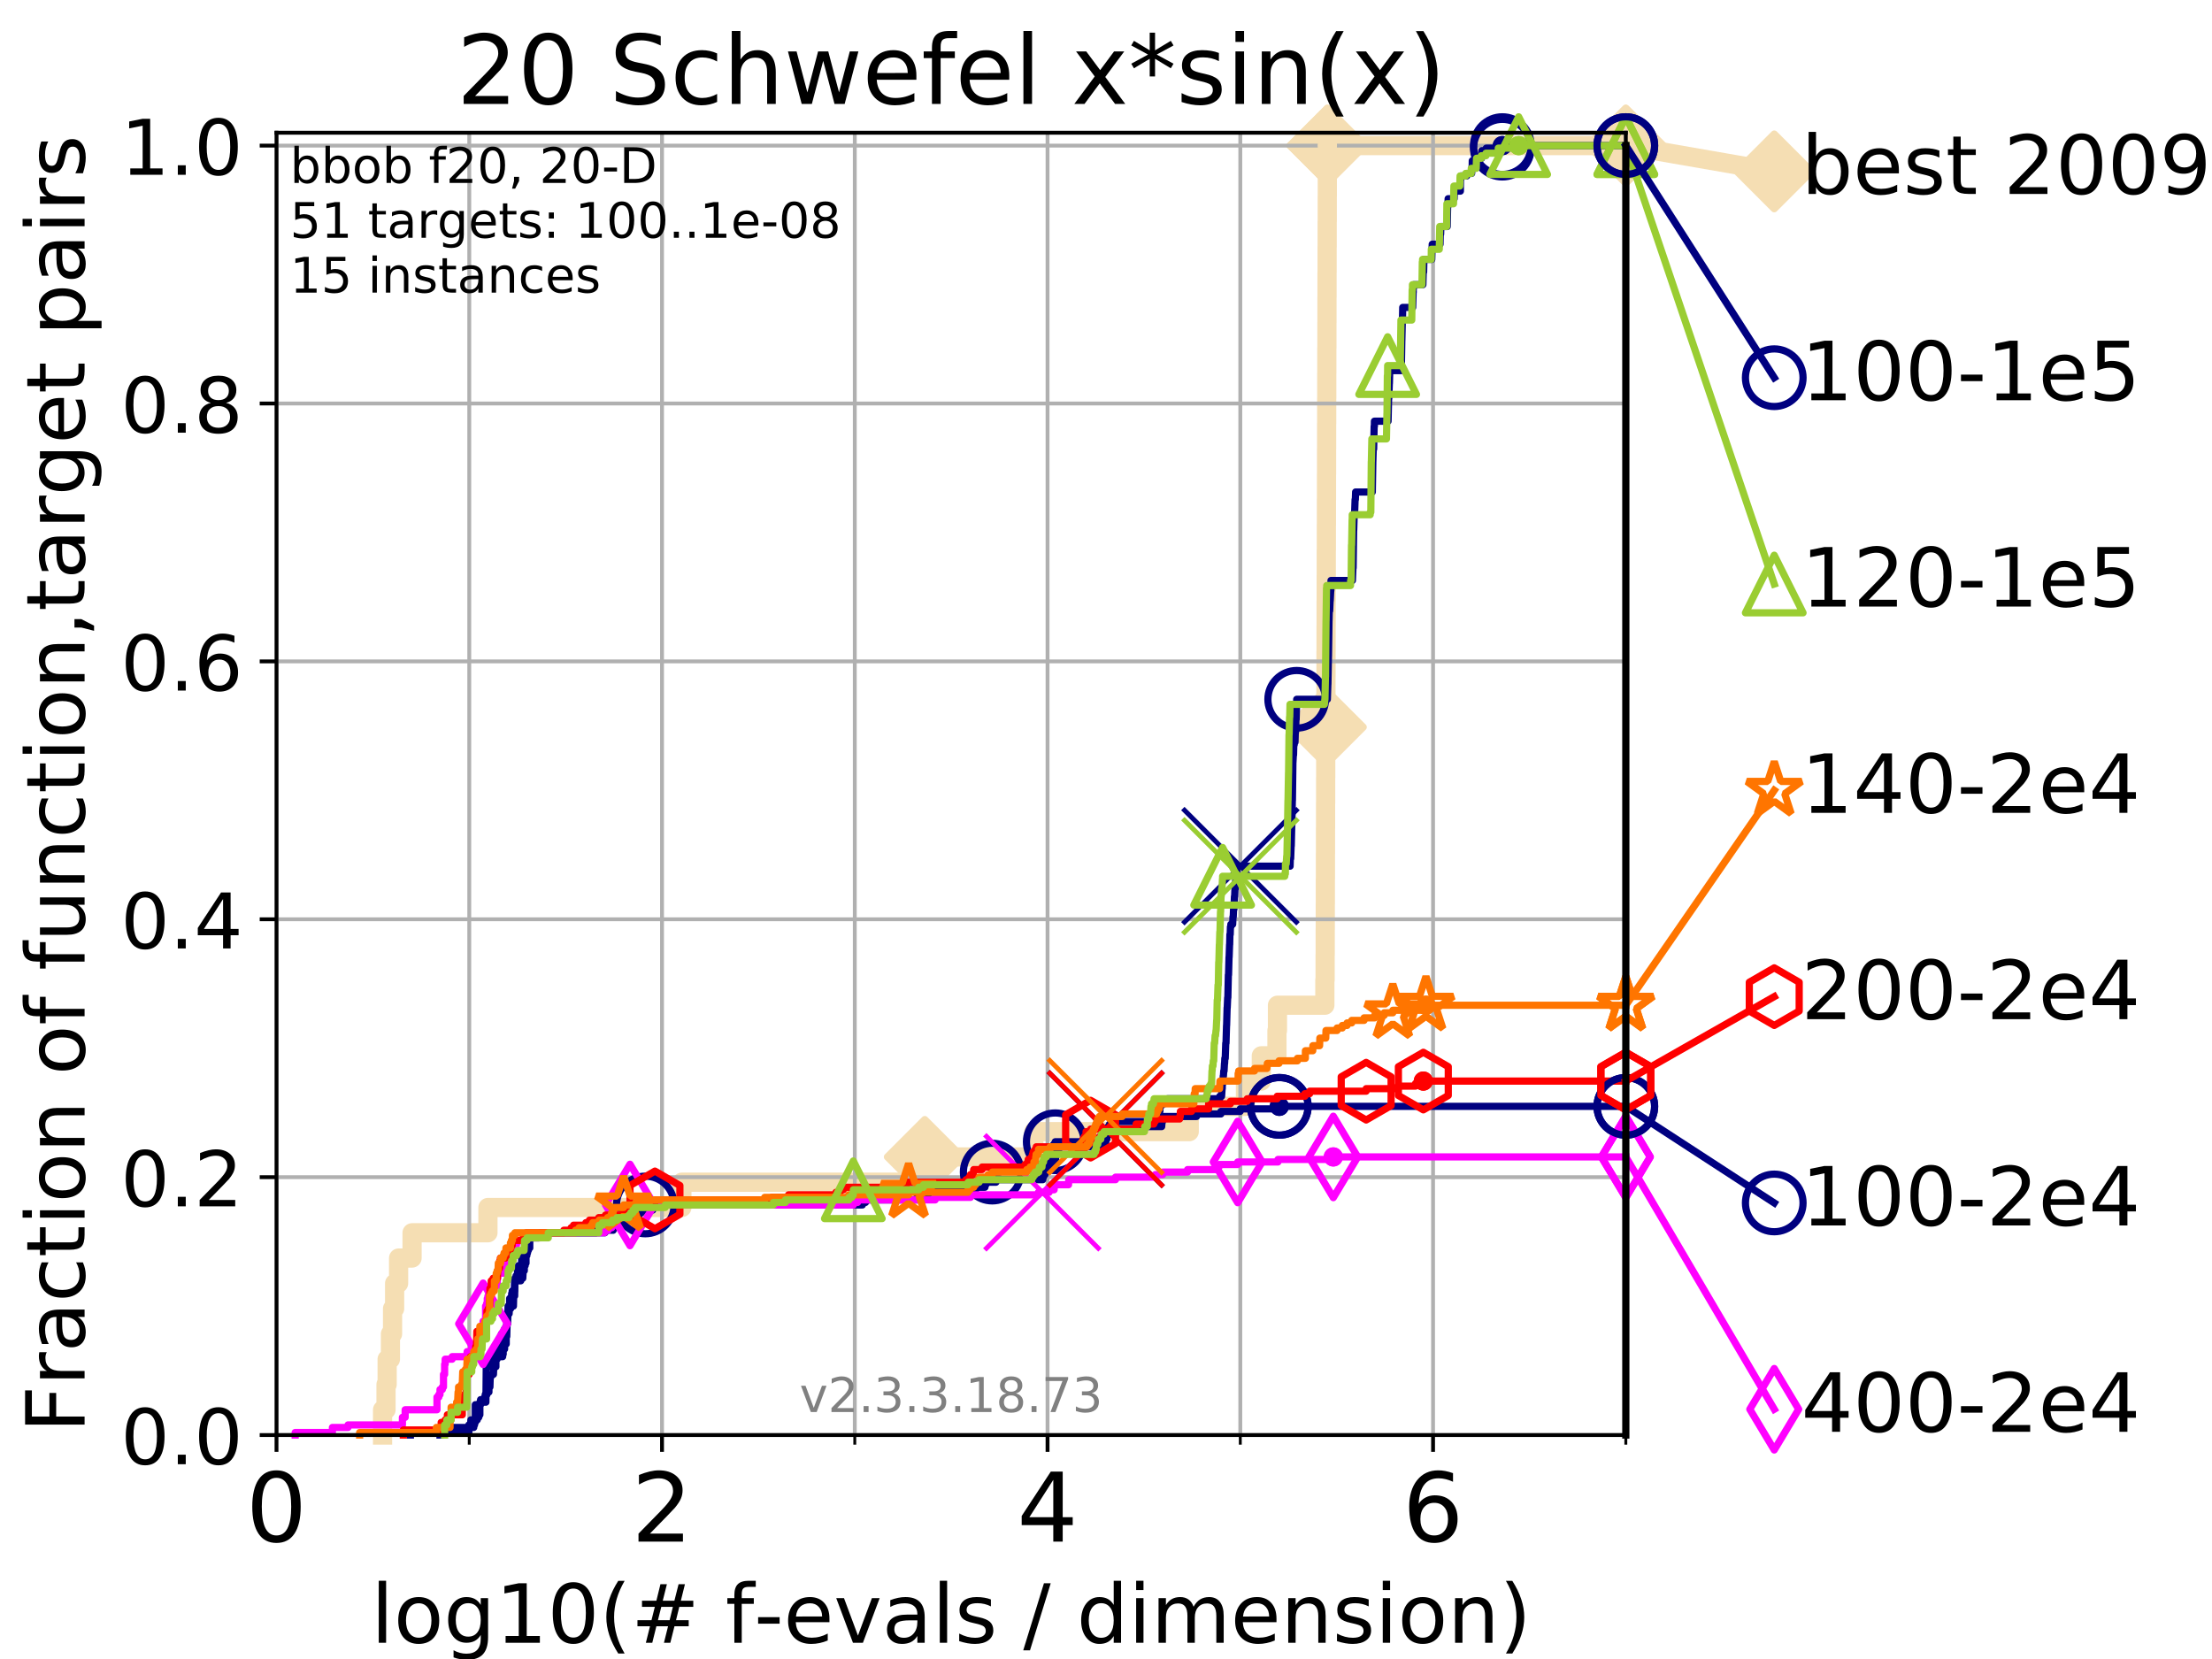 <?xml version="1.0" encoding="utf-8" standalone="no"?>
<!DOCTYPE svg PUBLIC "-//W3C//DTD SVG 1.1//EN"
  "http://www.w3.org/Graphics/SVG/1.1/DTD/svg11.dtd">
<!-- Created with matplotlib (https://matplotlib.org/) -->
<svg height="345.6pt" version="1.1" viewBox="0 0 460.8 345.6" width="460.8pt" xmlns="http://www.w3.org/2000/svg" xmlns:xlink="http://www.w3.org/1999/xlink">
 <defs>
  <style type="text/css">
*{stroke-linecap:butt;stroke-linejoin:round;}
  </style>
 </defs>
 <g id="figure_1">
  <g id="patch_1">
   <path d="M 0 345.6 
L 460.8 345.6 
L 460.8 0 
L 0 0 
z
" style="fill:#ffffff;"/>
  </g>
  <g id="axes_1">
   <g id="patch_2">
    <path d="M 57.6 298.944 
L 338.688 298.944 
L 338.688 27.648 
L 57.6 27.648 
z
" style="fill:#ffffff;"/>
   </g>
   <g id="line2d_1">
    <path d="M 79.695 298.944 
L 79.695 293.677 
L 80.416 293.677 
L 80.416 288.41 
L 80.65 288.41 
L 80.65 283.143 
L 81.334 283.143 
L 81.334 277.877 
L 81.776 277.877 
L 81.776 272.61 
L 82.207 272.61 
L 82.207 267.343 
L 83.037 267.343 
L 83.037 262.076 
L 85.841 262.076 
L 85.841 256.809 
L 101.647 256.809 
L 101.647 251.542 
L 142.052 251.542 
L 142.052 246.275 
L 192.648 246.275 
L 192.648 241.009 
L 215.366 241.009 
L 215.366 235.742 
L 247.739 235.742 
L 247.739 230.475 
L 259.451 230.475 
L 259.451 225.208 
L 262.755 225.208 
L 262.755 219.941 
L 266.014 219.941 
L 266.014 214.674 
L 266.12 214.674 
L 266.12 209.407 
L 275.992 209.407 
L 275.992 204.141 
L 276.046 204.141 
L 276.046 198.874 
L 276.064 198.874 
L 276.064 193.607 
L 276.078 193.607 
L 276.078 188.34 
L 276.094 188.34 
L 276.094 183.073 
L 276.112 183.073 
L 276.112 177.806 
L 276.126 177.806 
L 276.126 172.539 
L 276.139 172.539 
L 276.139 167.272 
L 276.155 167.272 
L 276.155 162.006 
L 276.17 162.006 
L 276.17 156.739 
L 276.186 156.739 
L 276.186 151.472 
L 276.2 151.472 
L 276.2 146.205 
L 276.218 146.205 
L 276.218 140.938 
L 276.23 140.938 
L 276.23 135.671 
L 276.244 135.671 
L 276.244 130.404 
L 276.258 130.404 
L 276.258 125.138 
L 276.273 125.138 
L 276.273 119.871 
L 276.286 119.871 
L 276.286 114.604 
L 276.304 114.604 
L 276.304 109.337 
L 276.318 109.337 
L 276.318 104.07 
L 276.333 104.07 
L 276.333 98.803 
L 276.348 98.803 
L 276.348 93.536 
L 276.359 93.536 
L 276.359 88.27 
L 276.373 88.27 
L 276.373 83.003 
L 276.387 83.003 
L 276.387 77.736 
L 276.399 77.736 
L 276.399 72.469 
L 276.418 72.469 
L 276.418 67.202 
L 276.431 67.202 
L 276.431 61.935 
L 276.444 61.935 
L 276.444 56.668 
L 276.46 56.668 
L 276.46 51.402 
L 276.474 51.402 
L 276.474 46.135 
L 276.49 46.135 
L 276.49 40.868 
L 276.502 40.868 
L 276.502 35.601 
L 276.517 35.601 
L 276.517 30.334 
L 338.688 30.334 
" style="fill:none;stroke:#f5deb3;stroke-linecap:square;stroke-width:4;"/>
   </g>
   <g id="line2d_2">
    <defs>
     <path d="M -0 7.778 
L 7.778 0 
L 0 -7.778 
L -7.778 -0 
z
" id="m3e6118f6ce" style="stroke:#f5deb3;stroke-linejoin:miter;stroke-width:1.5;"/>
    </defs>
    <g>
     <use style="fill:#f5deb3;stroke:#f5deb3;stroke-linejoin:miter;stroke-width:1.5;" x="192.648" xlink:href="#m3e6118f6ce" y="241.009"/>
     <use style="fill:#f5deb3;stroke:#f5deb3;stroke-linejoin:miter;stroke-width:1.5;" x="276.2" xlink:href="#m3e6118f6ce" y="151.472"/>
     <use style="fill:#f5deb3;stroke:#f5deb3;stroke-linejoin:miter;stroke-width:1.5;" x="276.517" xlink:href="#m3e6118f6ce" y="30.334"/>
     <use style="fill:#f5deb3;stroke:#f5deb3;stroke-linejoin:miter;stroke-width:1.5;" x="276.517" xlink:href="#m3e6118f6ce" y="30.334"/>
     <use style="fill:#f5deb3;stroke:#f5deb3;stroke-linejoin:miter;stroke-width:1.5;" x="338.688" xlink:href="#m3e6118f6ce" y="30.334"/>
    </g>
   </g>
   <g id="line2d_3">
    <path style="fill:none;stroke:#f5deb3;stroke-linecap:square;stroke-width:4;"/>
    <g/>
   </g>
   <g id="line2d_4">
    <path d="M 338.688 30.334 
L 369.608 35.706 
" style="fill:none;stroke:#f5deb3;stroke-linecap:square;stroke-width:4;"/>
    <g>
     <use style="fill:#f5deb3;stroke:#f5deb3;stroke-linejoin:miter;stroke-width:1.5;" x="338.688" xlink:href="#m3e6118f6ce" y="30.334"/>
     <use style="fill:#f5deb3;stroke:#f5deb3;stroke-linejoin:miter;stroke-width:1.5;" x="369.608" xlink:href="#m3e6118f6ce" y="35.706"/>
    </g>
   </g>
   <g id="matplotlib.axis_1">
    <g id="xtick_1">
     <g id="line2d_5">
      <path clip-path="url(#p8222d36960)" d="M 57.6 298.944 
L 57.6 27.648 
" style="fill:none;stroke:#b0b0b0;stroke-linecap:square;stroke-width:0.8;"/>
     </g>
     <g id="line2d_6">
      <defs>
       <path d="M 0 0 
L 0 3.5 
" id="m5f82689bad" style="stroke:#000000;stroke-width:0.8;"/>
      </defs>
      <g>
       <use style="stroke:#000000;stroke-width:0.8;" x="57.6" xlink:href="#m5f82689bad" y="298.944"/>
      </g>
     </g>
     <g id="text_1">
      <!-- 0 -->
      <defs>
       <path d="M 31.781 66.406 
Q 24.172 66.406 20.328 58.906 
Q 16.5 51.422 16.5 36.375 
Q 16.5 21.391 20.328 13.891 
Q 24.172 6.391 31.781 6.391 
Q 39.453 6.391 43.281 13.891 
Q 47.125 21.391 47.125 36.375 
Q 47.125 51.422 43.281 58.906 
Q 39.453 66.406 31.781 66.406 
z
M 31.781 74.219 
Q 44.047 74.219 50.516 64.516 
Q 56.984 54.828 56.984 36.375 
Q 56.984 17.969 50.516 8.266 
Q 44.047 -1.422 31.781 -1.422 
Q 19.531 -1.422 13.062 8.266 
Q 6.594 17.969 6.594 36.375 
Q 6.594 54.828 13.062 64.516 
Q 19.531 74.219 31.781 74.219 
z
" id="DejaVuSans-48"/>
      </defs>
      <g transform="translate(51.237 321.141)scale(0.2 -0.2)">
       <use xlink:href="#DejaVuSans-48"/>
      </g>
     </g>
    </g>
    <g id="xtick_2">
     <g id="line2d_7">
      <path clip-path="url(#p8222d36960)" d="M 137.911 298.944 
L 137.911 27.648 
" style="fill:none;stroke:#b0b0b0;stroke-linecap:square;stroke-width:0.8;"/>
     </g>
     <g id="line2d_8">
      <g>
       <use style="stroke:#000000;stroke-width:0.8;" x="137.911" xlink:href="#m5f82689bad" y="298.944"/>
      </g>
     </g>
     <g id="text_2">
      <!-- 2 -->
      <defs>
       <path d="M 19.188 8.297 
L 53.609 8.297 
L 53.609 0 
L 7.328 0 
L 7.328 8.297 
Q 12.938 14.109 22.625 23.891 
Q 32.328 33.688 34.812 36.531 
Q 39.547 41.844 41.422 45.531 
Q 43.312 49.219 43.312 52.781 
Q 43.312 58.594 39.234 62.25 
Q 35.156 65.922 28.609 65.922 
Q 23.969 65.922 18.812 64.312 
Q 13.672 62.703 7.812 59.422 
L 7.812 69.391 
Q 13.766 71.781 18.938 73 
Q 24.125 74.219 28.422 74.219 
Q 39.75 74.219 46.484 68.547 
Q 53.219 62.891 53.219 53.422 
Q 53.219 48.922 51.531 44.891 
Q 49.859 40.875 45.406 35.406 
Q 44.188 33.984 37.641 27.219 
Q 31.109 20.453 19.188 8.297 
z
" id="DejaVuSans-50"/>
      </defs>
      <g transform="translate(131.548 321.141)scale(0.2 -0.2)">
       <use xlink:href="#DejaVuSans-50"/>
      </g>
     </g>
    </g>
    <g id="xtick_3">
     <g id="line2d_9">
      <path clip-path="url(#p8222d36960)" d="M 218.222 298.944 
L 218.222 27.648 
" style="fill:none;stroke:#b0b0b0;stroke-linecap:square;stroke-width:0.8;"/>
     </g>
     <g id="line2d_10">
      <g>
       <use style="stroke:#000000;stroke-width:0.8;" x="218.222" xlink:href="#m5f82689bad" y="298.944"/>
      </g>
     </g>
     <g id="text_3">
      <!-- 4 -->
      <defs>
       <path d="M 37.797 64.312 
L 12.891 25.391 
L 37.797 25.391 
z
M 35.203 72.906 
L 47.609 72.906 
L 47.609 25.391 
L 58.016 25.391 
L 58.016 17.188 
L 47.609 17.188 
L 47.609 0 
L 37.797 0 
L 37.797 17.188 
L 4.891 17.188 
L 4.891 26.703 
z
" id="DejaVuSans-52"/>
      </defs>
      <g transform="translate(211.859 321.141)scale(0.2 -0.2)">
       <use xlink:href="#DejaVuSans-52"/>
      </g>
     </g>
    </g>
    <g id="xtick_4">
     <g id="line2d_11">
      <path clip-path="url(#p8222d36960)" d="M 298.533 298.944 
L 298.533 27.648 
" style="fill:none;stroke:#b0b0b0;stroke-linecap:square;stroke-width:0.8;"/>
     </g>
     <g id="line2d_12">
      <g>
       <use style="stroke:#000000;stroke-width:0.8;" x="298.533" xlink:href="#m5f82689bad" y="298.944"/>
      </g>
     </g>
     <g id="text_4">
      <!-- 6 -->
      <defs>
       <path d="M 33.016 40.375 
Q 26.375 40.375 22.484 35.828 
Q 18.609 31.297 18.609 23.391 
Q 18.609 15.531 22.484 10.953 
Q 26.375 6.391 33.016 6.391 
Q 39.656 6.391 43.531 10.953 
Q 47.406 15.531 47.406 23.391 
Q 47.406 31.297 43.531 35.828 
Q 39.656 40.375 33.016 40.375 
z
M 52.594 71.297 
L 52.594 62.312 
Q 48.875 64.062 45.094 64.984 
Q 41.312 65.922 37.594 65.922 
Q 27.828 65.922 22.672 59.328 
Q 17.531 52.734 16.797 39.406 
Q 19.672 43.656 24.016 45.922 
Q 28.375 48.188 33.594 48.188 
Q 44.578 48.188 50.953 41.516 
Q 57.328 34.859 57.328 23.391 
Q 57.328 12.156 50.688 5.359 
Q 44.047 -1.422 33.016 -1.422 
Q 20.359 -1.422 13.672 8.266 
Q 6.984 17.969 6.984 36.375 
Q 6.984 53.656 15.188 63.938 
Q 23.391 74.219 37.203 74.219 
Q 40.922 74.219 44.703 73.484 
Q 48.484 72.75 52.594 71.297 
z
" id="DejaVuSans-54"/>
      </defs>
      <g transform="translate(292.17 321.141)scale(0.2 -0.2)">
       <use xlink:href="#DejaVuSans-54"/>
      </g>
     </g>
    </g>
    <g id="xtick_5">
     <g id="line2d_13">
      <path clip-path="url(#p8222d36960)" d="M 97.755 298.944 
L 97.755 27.648 
" style="fill:none;stroke:#b0b0b0;stroke-linecap:square;stroke-width:0.8;"/>
     </g>
     <g id="line2d_14">
      <defs>
       <path d="M 0 0 
L 0 2 
" id="m47dc6be4e6" style="stroke:#000000;stroke-width:0.6;"/>
      </defs>
      <g>
       <use style="stroke:#000000;stroke-width:0.6;" x="97.755" xlink:href="#m47dc6be4e6" y="298.944"/>
      </g>
     </g>
    </g>
    <g id="xtick_6">
     <g id="line2d_15">
      <path clip-path="url(#p8222d36960)" d="M 178.066 298.944 
L 178.066 27.648 
" style="fill:none;stroke:#b0b0b0;stroke-linecap:square;stroke-width:0.8;"/>
     </g>
     <g id="line2d_16">
      <g>
       <use style="stroke:#000000;stroke-width:0.6;" x="178.066" xlink:href="#m47dc6be4e6" y="298.944"/>
      </g>
     </g>
    </g>
    <g id="xtick_7">
     <g id="line2d_17">
      <path clip-path="url(#p8222d36960)" d="M 258.377 298.944 
L 258.377 27.648 
" style="fill:none;stroke:#b0b0b0;stroke-linecap:square;stroke-width:0.8;"/>
     </g>
     <g id="line2d_18">
      <g>
       <use style="stroke:#000000;stroke-width:0.6;" x="258.377" xlink:href="#m47dc6be4e6" y="298.944"/>
      </g>
     </g>
    </g>
    <g id="xtick_8">
     <g id="line2d_19">
      <path clip-path="url(#p8222d36960)" d="M 338.688 298.944 
L 338.688 27.648 
" style="fill:none;stroke:#b0b0b0;stroke-linecap:square;stroke-width:0.8;"/>
     </g>
     <g id="line2d_20">
      <g>
       <use style="stroke:#000000;stroke-width:0.6;" x="338.688" xlink:href="#m47dc6be4e6" y="298.944"/>
      </g>
     </g>
    </g>
    <g id="text_5">
     <!-- log10(# f-evals / dimension) -->
     <defs>
      <path d="M 9.422 75.984 
L 18.406 75.984 
L 18.406 0 
L 9.422 0 
z
" id="DejaVuSans-108"/>
      <path d="M 30.609 48.391 
Q 23.391 48.391 19.188 42.75 
Q 14.984 37.109 14.984 27.297 
Q 14.984 17.484 19.156 11.844 
Q 23.344 6.203 30.609 6.203 
Q 37.797 6.203 41.984 11.859 
Q 46.188 17.531 46.188 27.297 
Q 46.188 37.016 41.984 42.703 
Q 37.797 48.391 30.609 48.391 
z
M 30.609 56 
Q 42.328 56 49.016 48.375 
Q 55.719 40.766 55.719 27.297 
Q 55.719 13.875 49.016 6.219 
Q 42.328 -1.422 30.609 -1.422 
Q 18.844 -1.422 12.172 6.219 
Q 5.516 13.875 5.516 27.297 
Q 5.516 40.766 12.172 48.375 
Q 18.844 56 30.609 56 
z
" id="DejaVuSans-111"/>
      <path d="M 45.406 27.984 
Q 45.406 37.75 41.375 43.109 
Q 37.359 48.484 30.078 48.484 
Q 22.859 48.484 18.828 43.109 
Q 14.797 37.75 14.797 27.984 
Q 14.797 18.266 18.828 12.891 
Q 22.859 7.516 30.078 7.516 
Q 37.359 7.516 41.375 12.891 
Q 45.406 18.266 45.406 27.984 
z
M 54.391 6.781 
Q 54.391 -7.172 48.188 -13.984 
Q 42 -20.797 29.203 -20.797 
Q 24.469 -20.797 20.266 -20.094 
Q 16.062 -19.391 12.109 -17.922 
L 12.109 -9.188 
Q 16.062 -11.328 19.922 -12.344 
Q 23.781 -13.375 27.781 -13.375 
Q 36.625 -13.375 41.016 -8.766 
Q 45.406 -4.156 45.406 5.172 
L 45.406 9.625 
Q 42.625 4.781 38.281 2.391 
Q 33.938 0 27.875 0 
Q 17.828 0 11.672 7.656 
Q 5.516 15.328 5.516 27.984 
Q 5.516 40.672 11.672 48.328 
Q 17.828 56 27.875 56 
Q 33.938 56 38.281 53.609 
Q 42.625 51.219 45.406 46.391 
L 45.406 54.688 
L 54.391 54.688 
z
" id="DejaVuSans-103"/>
      <path d="M 12.406 8.297 
L 28.516 8.297 
L 28.516 63.922 
L 10.984 60.406 
L 10.984 69.391 
L 28.422 72.906 
L 38.281 72.906 
L 38.281 8.297 
L 54.391 8.297 
L 54.391 0 
L 12.406 0 
z
" id="DejaVuSans-49"/>
      <path d="M 31 75.875 
Q 24.469 64.656 21.281 53.656 
Q 18.109 42.672 18.109 31.391 
Q 18.109 20.125 21.312 9.062 
Q 24.516 -2 31 -13.188 
L 23.188 -13.188 
Q 15.875 -1.703 12.234 9.375 
Q 8.594 20.453 8.594 31.391 
Q 8.594 42.281 12.203 53.312 
Q 15.828 64.359 23.188 75.875 
z
" id="DejaVuSans-40"/>
      <path d="M 51.125 44 
L 36.922 44 
L 32.812 27.688 
L 47.125 27.688 
z
M 43.797 71.781 
L 38.719 51.516 
L 52.984 51.516 
L 58.109 71.781 
L 65.922 71.781 
L 60.891 51.516 
L 76.125 51.516 
L 76.125 44 
L 58.984 44 
L 54.984 27.688 
L 70.516 27.688 
L 70.516 20.219 
L 53.078 20.219 
L 48 0 
L 40.188 0 
L 45.219 20.219 
L 30.906 20.219 
L 25.875 0 
L 18.016 0 
L 23.094 20.219 
L 7.719 20.219 
L 7.719 27.688 
L 24.906 27.688 
L 29 44 
L 13.281 44 
L 13.281 51.516 
L 30.906 51.516 
L 35.891 71.781 
z
" id="DejaVuSans-35"/>
      <path id="DejaVuSans-32"/>
      <path d="M 37.109 75.984 
L 37.109 68.5 
L 28.516 68.5 
Q 23.688 68.5 21.797 66.547 
Q 19.922 64.594 19.922 59.516 
L 19.922 54.688 
L 34.719 54.688 
L 34.719 47.703 
L 19.922 47.703 
L 19.922 0 
L 10.891 0 
L 10.891 47.703 
L 2.297 47.703 
L 2.297 54.688 
L 10.891 54.688 
L 10.891 58.5 
Q 10.891 67.625 15.141 71.797 
Q 19.391 75.984 28.609 75.984 
z
" id="DejaVuSans-102"/>
      <path d="M 4.891 31.391 
L 31.203 31.391 
L 31.203 23.391 
L 4.891 23.391 
z
" id="DejaVuSans-45"/>
      <path d="M 56.203 29.594 
L 56.203 25.203 
L 14.891 25.203 
Q 15.484 15.922 20.484 11.062 
Q 25.484 6.203 34.422 6.203 
Q 39.594 6.203 44.453 7.469 
Q 49.312 8.734 54.109 11.281 
L 54.109 2.781 
Q 49.266 0.734 44.188 -0.344 
Q 39.109 -1.422 33.891 -1.422 
Q 20.797 -1.422 13.156 6.188 
Q 5.516 13.812 5.516 26.812 
Q 5.516 40.234 12.766 48.109 
Q 20.016 56 32.328 56 
Q 43.359 56 49.781 48.891 
Q 56.203 41.797 56.203 29.594 
z
M 47.219 32.234 
Q 47.125 39.594 43.094 43.984 
Q 39.062 48.391 32.422 48.391 
Q 24.906 48.391 20.391 44.141 
Q 15.875 39.891 15.188 32.172 
z
" id="DejaVuSans-101"/>
      <path d="M 2.984 54.688 
L 12.5 54.688 
L 29.594 8.797 
L 46.688 54.688 
L 56.203 54.688 
L 35.688 0 
L 23.484 0 
z
" id="DejaVuSans-118"/>
      <path d="M 34.281 27.484 
Q 23.391 27.484 19.188 25 
Q 14.984 22.516 14.984 16.5 
Q 14.984 11.719 18.141 8.906 
Q 21.297 6.109 26.703 6.109 
Q 34.188 6.109 38.703 11.406 
Q 43.219 16.703 43.219 25.484 
L 43.219 27.484 
z
M 52.203 31.203 
L 52.203 0 
L 43.219 0 
L 43.219 8.297 
Q 40.141 3.328 35.547 0.953 
Q 30.953 -1.422 24.312 -1.422 
Q 15.922 -1.422 10.953 3.297 
Q 6 8.016 6 15.922 
Q 6 25.141 12.172 29.828 
Q 18.359 34.516 30.609 34.516 
L 43.219 34.516 
L 43.219 35.406 
Q 43.219 41.609 39.141 45 
Q 35.062 48.391 27.688 48.391 
Q 23 48.391 18.547 47.266 
Q 14.109 46.141 10.016 43.891 
L 10.016 52.203 
Q 14.938 54.109 19.578 55.047 
Q 24.219 56 28.609 56 
Q 40.484 56 46.344 49.844 
Q 52.203 43.703 52.203 31.203 
z
" id="DejaVuSans-97"/>
      <path d="M 44.281 53.078 
L 44.281 44.578 
Q 40.484 46.531 36.375 47.5 
Q 32.281 48.484 27.875 48.484 
Q 21.188 48.484 17.844 46.438 
Q 14.5 44.391 14.5 40.281 
Q 14.5 37.156 16.891 35.375 
Q 19.281 33.594 26.516 31.984 
L 29.594 31.297 
Q 39.156 29.25 43.188 25.516 
Q 47.219 21.781 47.219 15.094 
Q 47.219 7.469 41.188 3.016 
Q 35.156 -1.422 24.609 -1.422 
Q 20.219 -1.422 15.453 -0.562 
Q 10.688 0.297 5.422 2 
L 5.422 11.281 
Q 10.406 8.688 15.234 7.391 
Q 20.062 6.109 24.812 6.109 
Q 31.156 6.109 34.562 8.281 
Q 37.984 10.453 37.984 14.406 
Q 37.984 18.062 35.516 20.016 
Q 33.062 21.969 24.703 23.781 
L 21.578 24.516 
Q 13.234 26.266 9.516 29.906 
Q 5.812 33.547 5.812 39.891 
Q 5.812 47.609 11.281 51.797 
Q 16.75 56 26.812 56 
Q 31.781 56 36.172 55.266 
Q 40.578 54.547 44.281 53.078 
z
" id="DejaVuSans-115"/>
      <path d="M 25.391 72.906 
L 33.688 72.906 
L 8.297 -9.281 
L 0 -9.281 
z
" id="DejaVuSans-47"/>
      <path d="M 45.406 46.391 
L 45.406 75.984 
L 54.391 75.984 
L 54.391 0 
L 45.406 0 
L 45.406 8.203 
Q 42.578 3.328 38.25 0.953 
Q 33.938 -1.422 27.875 -1.422 
Q 17.969 -1.422 11.734 6.484 
Q 5.516 14.406 5.516 27.297 
Q 5.516 40.188 11.734 48.094 
Q 17.969 56 27.875 56 
Q 33.938 56 38.25 53.625 
Q 42.578 51.266 45.406 46.391 
z
M 14.797 27.297 
Q 14.797 17.391 18.875 11.75 
Q 22.953 6.109 30.078 6.109 
Q 37.203 6.109 41.297 11.75 
Q 45.406 17.391 45.406 27.297 
Q 45.406 37.203 41.297 42.844 
Q 37.203 48.484 30.078 48.484 
Q 22.953 48.484 18.875 42.844 
Q 14.797 37.203 14.797 27.297 
z
" id="DejaVuSans-100"/>
      <path d="M 9.422 54.688 
L 18.406 54.688 
L 18.406 0 
L 9.422 0 
z
M 9.422 75.984 
L 18.406 75.984 
L 18.406 64.594 
L 9.422 64.594 
z
" id="DejaVuSans-105"/>
      <path d="M 52 44.188 
Q 55.375 50.25 60.062 53.125 
Q 64.75 56 71.094 56 
Q 79.641 56 84.281 50.016 
Q 88.922 44.047 88.922 33.016 
L 88.922 0 
L 79.891 0 
L 79.891 32.719 
Q 79.891 40.578 77.094 44.375 
Q 74.312 48.188 68.609 48.188 
Q 61.625 48.188 57.562 43.547 
Q 53.516 38.922 53.516 30.906 
L 53.516 0 
L 44.484 0 
L 44.484 32.719 
Q 44.484 40.625 41.703 44.406 
Q 38.922 48.188 33.109 48.188 
Q 26.219 48.188 22.156 43.531 
Q 18.109 38.875 18.109 30.906 
L 18.109 0 
L 9.078 0 
L 9.078 54.688 
L 18.109 54.688 
L 18.109 46.188 
Q 21.188 51.219 25.484 53.609 
Q 29.781 56 35.688 56 
Q 41.656 56 45.828 52.969 
Q 50 49.953 52 44.188 
z
" id="DejaVuSans-109"/>
      <path d="M 54.891 33.016 
L 54.891 0 
L 45.906 0 
L 45.906 32.719 
Q 45.906 40.484 42.875 44.328 
Q 39.844 48.188 33.797 48.188 
Q 26.516 48.188 22.312 43.547 
Q 18.109 38.922 18.109 30.906 
L 18.109 0 
L 9.078 0 
L 9.078 54.688 
L 18.109 54.688 
L 18.109 46.188 
Q 21.344 51.125 25.703 53.562 
Q 30.078 56 35.797 56 
Q 45.219 56 50.047 50.172 
Q 54.891 44.344 54.891 33.016 
z
" id="DejaVuSans-110"/>
      <path d="M 8.016 75.875 
L 15.828 75.875 
Q 23.141 64.359 26.781 53.312 
Q 30.422 42.281 30.422 31.391 
Q 30.422 20.453 26.781 9.375 
Q 23.141 -1.703 15.828 -13.188 
L 8.016 -13.188 
Q 14.5 -2 17.703 9.062 
Q 20.906 20.125 20.906 31.391 
Q 20.906 42.672 17.703 53.656 
Q 14.5 64.656 8.016 75.875 
z
" id="DejaVuSans-41"/>
     </defs>
     <g transform="translate(77.303 342.218)scale(0.17 -0.17)">
      <use xlink:href="#DejaVuSans-108"/>
      <use x="27.783" xlink:href="#DejaVuSans-111"/>
      <use x="88.965" xlink:href="#DejaVuSans-103"/>
      <use x="152.441" xlink:href="#DejaVuSans-49"/>
      <use x="216.064" xlink:href="#DejaVuSans-48"/>
      <use x="279.688" xlink:href="#DejaVuSans-40"/>
      <use x="318.701" xlink:href="#DejaVuSans-35"/>
      <use x="402.49" xlink:href="#DejaVuSans-32"/>
      <use x="434.277" xlink:href="#DejaVuSans-102"/>
      <use x="469.404" xlink:href="#DejaVuSans-45"/>
      <use x="505.488" xlink:href="#DejaVuSans-101"/>
      <use x="567.012" xlink:href="#DejaVuSans-118"/>
      <use x="626.191" xlink:href="#DejaVuSans-97"/>
      <use x="687.471" xlink:href="#DejaVuSans-108"/>
      <use x="715.254" xlink:href="#DejaVuSans-115"/>
      <use x="767.354" xlink:href="#DejaVuSans-32"/>
      <use x="799.141" xlink:href="#DejaVuSans-47"/>
      <use x="832.832" xlink:href="#DejaVuSans-32"/>
      <use x="864.619" xlink:href="#DejaVuSans-100"/>
      <use x="928.096" xlink:href="#DejaVuSans-105"/>
      <use x="955.879" xlink:href="#DejaVuSans-109"/>
      <use x="1053.291" xlink:href="#DejaVuSans-101"/>
      <use x="1114.814" xlink:href="#DejaVuSans-110"/>
      <use x="1178.193" xlink:href="#DejaVuSans-115"/>
      <use x="1230.293" xlink:href="#DejaVuSans-105"/>
      <use x="1258.076" xlink:href="#DejaVuSans-111"/>
      <use x="1319.258" xlink:href="#DejaVuSans-110"/>
      <use x="1382.637" xlink:href="#DejaVuSans-41"/>
     </g>
    </g>
   </g>
   <g id="matplotlib.axis_2">
    <g id="ytick_1">
     <g id="line2d_21">
      <path clip-path="url(#p8222d36960)" d="M 57.6 298.944 
L 338.688 298.944 
" style="fill:none;stroke:#b0b0b0;stroke-linecap:square;stroke-width:0.8;"/>
     </g>
     <g id="line2d_22">
      <defs>
       <path d="M 0 0 
L -3.5 0 
" id="m86e3f09512" style="stroke:#000000;stroke-width:0.8;"/>
      </defs>
      <g>
       <use style="stroke:#000000;stroke-width:0.8;" x="57.6" xlink:href="#m86e3f09512" y="298.944"/>
      </g>
     </g>
     <g id="text_6">
      <!-- 0.0 -->
      <defs>
       <path d="M 10.688 12.406 
L 21 12.406 
L 21 0 
L 10.688 0 
z
" id="DejaVuSans-46"/>
      </defs>
      <g transform="translate(25.155 305.023)scale(0.16 -0.16)">
       <use xlink:href="#DejaVuSans-48"/>
       <use x="63.623" xlink:href="#DejaVuSans-46"/>
       <use x="95.41" xlink:href="#DejaVuSans-48"/>
      </g>
     </g>
    </g>
    <g id="ytick_2">
     <g id="line2d_23">
      <path clip-path="url(#p8222d36960)" d="M 57.6 245.222 
L 338.688 245.222 
" style="fill:none;stroke:#b0b0b0;stroke-linecap:square;stroke-width:0.8;"/>
     </g>
     <g id="line2d_24">
      <g>
       <use style="stroke:#000000;stroke-width:0.8;" x="57.6" xlink:href="#m86e3f09512" y="245.222"/>
      </g>
     </g>
     <g id="text_7">
      <!-- 0.2 -->
      <g transform="translate(25.155 251.301)scale(0.16 -0.16)">
       <use xlink:href="#DejaVuSans-48"/>
       <use x="63.623" xlink:href="#DejaVuSans-46"/>
       <use x="95.41" xlink:href="#DejaVuSans-50"/>
      </g>
     </g>
    </g>
    <g id="ytick_3">
     <g id="line2d_25">
      <path clip-path="url(#p8222d36960)" d="M 57.6 191.5 
L 338.688 191.5 
" style="fill:none;stroke:#b0b0b0;stroke-linecap:square;stroke-width:0.8;"/>
     </g>
     <g id="line2d_26">
      <g>
       <use style="stroke:#000000;stroke-width:0.8;" x="57.6" xlink:href="#m86e3f09512" y="191.5"/>
      </g>
     </g>
     <g id="text_8">
      <!-- 0.4 -->
      <g transform="translate(25.155 197.579)scale(0.16 -0.16)">
       <use xlink:href="#DejaVuSans-48"/>
       <use x="63.623" xlink:href="#DejaVuSans-46"/>
       <use x="95.41" xlink:href="#DejaVuSans-52"/>
      </g>
     </g>
    </g>
    <g id="ytick_4">
     <g id="line2d_27">
      <path clip-path="url(#p8222d36960)" d="M 57.6 137.778 
L 338.688 137.778 
" style="fill:none;stroke:#b0b0b0;stroke-linecap:square;stroke-width:0.8;"/>
     </g>
     <g id="line2d_28">
      <g>
       <use style="stroke:#000000;stroke-width:0.8;" x="57.6" xlink:href="#m86e3f09512" y="137.778"/>
      </g>
     </g>
     <g id="text_9">
      <!-- 0.6 -->
      <g transform="translate(25.155 143.857)scale(0.16 -0.16)">
       <use xlink:href="#DejaVuSans-48"/>
       <use x="63.623" xlink:href="#DejaVuSans-46"/>
       <use x="95.41" xlink:href="#DejaVuSans-54"/>
      </g>
     </g>
    </g>
    <g id="ytick_5">
     <g id="line2d_29">
      <path clip-path="url(#p8222d36960)" d="M 57.6 84.056 
L 338.688 84.056 
" style="fill:none;stroke:#b0b0b0;stroke-linecap:square;stroke-width:0.8;"/>
     </g>
     <g id="line2d_30">
      <g>
       <use style="stroke:#000000;stroke-width:0.8;" x="57.6" xlink:href="#m86e3f09512" y="84.056"/>
      </g>
     </g>
     <g id="text_10">
      <!-- 0.8 -->
      <defs>
       <path d="M 31.781 34.625 
Q 24.75 34.625 20.719 30.859 
Q 16.703 27.094 16.703 20.516 
Q 16.703 13.922 20.719 10.156 
Q 24.75 6.391 31.781 6.391 
Q 38.812 6.391 42.859 10.172 
Q 46.922 13.969 46.922 20.516 
Q 46.922 27.094 42.891 30.859 
Q 38.875 34.625 31.781 34.625 
z
M 21.922 38.812 
Q 15.578 40.375 12.031 44.719 
Q 8.5 49.078 8.5 55.328 
Q 8.5 64.062 14.719 69.141 
Q 20.953 74.219 31.781 74.219 
Q 42.672 74.219 48.875 69.141 
Q 55.078 64.062 55.078 55.328 
Q 55.078 49.078 51.531 44.719 
Q 48 40.375 41.703 38.812 
Q 48.828 37.156 52.797 32.312 
Q 56.781 27.484 56.781 20.516 
Q 56.781 9.906 50.312 4.234 
Q 43.844 -1.422 31.781 -1.422 
Q 19.734 -1.422 13.25 4.234 
Q 6.781 9.906 6.781 20.516 
Q 6.781 27.484 10.781 32.312 
Q 14.797 37.156 21.922 38.812 
z
M 18.312 54.391 
Q 18.312 48.734 21.844 45.562 
Q 25.391 42.391 31.781 42.391 
Q 38.141 42.391 41.719 45.562 
Q 45.312 48.734 45.312 54.391 
Q 45.312 60.062 41.719 63.234 
Q 38.141 66.406 31.781 66.406 
Q 25.391 66.406 21.844 63.234 
Q 18.312 60.062 18.312 54.391 
z
" id="DejaVuSans-56"/>
      </defs>
      <g transform="translate(25.155 90.135)scale(0.16 -0.16)">
       <use xlink:href="#DejaVuSans-48"/>
       <use x="63.623" xlink:href="#DejaVuSans-46"/>
       <use x="95.41" xlink:href="#DejaVuSans-56"/>
      </g>
     </g>
    </g>
    <g id="ytick_6">
     <g id="line2d_31">
      <path clip-path="url(#p8222d36960)" d="M 57.6 30.334 
L 338.688 30.334 
" style="fill:none;stroke:#b0b0b0;stroke-linecap:square;stroke-width:0.8;"/>
     </g>
     <g id="line2d_32">
      <g>
       <use style="stroke:#000000;stroke-width:0.8;" x="57.6" xlink:href="#m86e3f09512" y="30.334"/>
      </g>
     </g>
     <g id="text_11">
      <!-- 1.0 -->
      <g transform="translate(25.155 36.413)scale(0.16 -0.16)">
       <use xlink:href="#DejaVuSans-49"/>
       <use x="63.623" xlink:href="#DejaVuSans-46"/>
       <use x="95.41" xlink:href="#DejaVuSans-48"/>
      </g>
     </g>
    </g>
    <g id="text_12">
     <!-- Fraction of function,target pairs -->
     <defs>
      <path d="M 9.812 72.906 
L 51.703 72.906 
L 51.703 64.594 
L 19.672 64.594 
L 19.672 43.109 
L 48.578 43.109 
L 48.578 34.812 
L 19.672 34.812 
L 19.672 0 
L 9.812 0 
z
" id="DejaVuSans-70"/>
      <path d="M 41.109 46.297 
Q 39.594 47.172 37.812 47.578 
Q 36.031 48 33.891 48 
Q 26.266 48 22.188 43.047 
Q 18.109 38.094 18.109 28.812 
L 18.109 0 
L 9.078 0 
L 9.078 54.688 
L 18.109 54.688 
L 18.109 46.188 
Q 20.953 51.172 25.484 53.578 
Q 30.031 56 36.531 56 
Q 37.453 56 38.578 55.875 
Q 39.703 55.766 41.062 55.516 
z
" id="DejaVuSans-114"/>
      <path d="M 48.781 52.594 
L 48.781 44.188 
Q 44.969 46.297 41.141 47.344 
Q 37.312 48.391 33.406 48.391 
Q 24.656 48.391 19.812 42.844 
Q 14.984 37.312 14.984 27.297 
Q 14.984 17.281 19.812 11.734 
Q 24.656 6.203 33.406 6.203 
Q 37.312 6.203 41.141 7.25 
Q 44.969 8.297 48.781 10.406 
L 48.781 2.094 
Q 45.016 0.344 40.984 -0.531 
Q 36.969 -1.422 32.422 -1.422 
Q 20.062 -1.422 12.781 6.344 
Q 5.516 14.109 5.516 27.297 
Q 5.516 40.672 12.859 48.328 
Q 20.219 56 33.016 56 
Q 37.156 56 41.109 55.141 
Q 45.062 54.297 48.781 52.594 
z
" id="DejaVuSans-99"/>
      <path d="M 18.312 70.219 
L 18.312 54.688 
L 36.812 54.688 
L 36.812 47.703 
L 18.312 47.703 
L 18.312 18.016 
Q 18.312 11.328 20.141 9.422 
Q 21.969 7.516 27.594 7.516 
L 36.812 7.516 
L 36.812 0 
L 27.594 0 
Q 17.188 0 13.234 3.875 
Q 9.281 7.766 9.281 18.016 
L 9.281 47.703 
L 2.688 47.703 
L 2.688 54.688 
L 9.281 54.688 
L 9.281 70.219 
z
" id="DejaVuSans-116"/>
      <path d="M 8.5 21.578 
L 8.5 54.688 
L 17.484 54.688 
L 17.484 21.922 
Q 17.484 14.156 20.5 10.266 
Q 23.531 6.391 29.594 6.391 
Q 36.859 6.391 41.078 11.031 
Q 45.312 15.672 45.312 23.688 
L 45.312 54.688 
L 54.297 54.688 
L 54.297 0 
L 45.312 0 
L 45.312 8.406 
Q 42.047 3.422 37.719 1 
Q 33.406 -1.422 27.688 -1.422 
Q 18.266 -1.422 13.375 4.438 
Q 8.5 10.297 8.5 21.578 
z
M 31.109 56 
z
" id="DejaVuSans-117"/>
      <path d="M 11.719 12.406 
L 22.016 12.406 
L 22.016 4 
L 14.016 -11.625 
L 7.719 -11.625 
L 11.719 4 
z
" id="DejaVuSans-44"/>
      <path d="M 18.109 8.203 
L 18.109 -20.797 
L 9.078 -20.797 
L 9.078 54.688 
L 18.109 54.688 
L 18.109 46.391 
Q 20.953 51.266 25.266 53.625 
Q 29.594 56 35.594 56 
Q 45.562 56 51.781 48.094 
Q 58.016 40.188 58.016 27.297 
Q 58.016 14.406 51.781 6.484 
Q 45.562 -1.422 35.594 -1.422 
Q 29.594 -1.422 25.266 0.953 
Q 20.953 3.328 18.109 8.203 
z
M 48.688 27.297 
Q 48.688 37.203 44.609 42.844 
Q 40.531 48.484 33.406 48.484 
Q 26.266 48.484 22.188 42.844 
Q 18.109 37.203 18.109 27.297 
Q 18.109 17.391 22.188 11.75 
Q 26.266 6.109 33.406 6.109 
Q 40.531 6.109 44.609 11.75 
Q 48.688 17.391 48.688 27.297 
z
" id="DejaVuSans-112"/>
     </defs>
     <g transform="translate(17.62 298.435)rotate(-90)scale(0.17 -0.17)">
      <use xlink:href="#DejaVuSans-70"/>
      <use x="57.41" xlink:href="#DejaVuSans-114"/>
      <use x="98.523" xlink:href="#DejaVuSans-97"/>
      <use x="159.803" xlink:href="#DejaVuSans-99"/>
      <use x="214.783" xlink:href="#DejaVuSans-116"/>
      <use x="253.992" xlink:href="#DejaVuSans-105"/>
      <use x="281.775" xlink:href="#DejaVuSans-111"/>
      <use x="342.957" xlink:href="#DejaVuSans-110"/>
      <use x="406.336" xlink:href="#DejaVuSans-32"/>
      <use x="438.123" xlink:href="#DejaVuSans-111"/>
      <use x="499.305" xlink:href="#DejaVuSans-102"/>
      <use x="534.51" xlink:href="#DejaVuSans-32"/>
      <use x="566.297" xlink:href="#DejaVuSans-102"/>
      <use x="601.502" xlink:href="#DejaVuSans-117"/>
      <use x="664.881" xlink:href="#DejaVuSans-110"/>
      <use x="728.26" xlink:href="#DejaVuSans-99"/>
      <use x="783.24" xlink:href="#DejaVuSans-116"/>
      <use x="822.449" xlink:href="#DejaVuSans-105"/>
      <use x="850.232" xlink:href="#DejaVuSans-111"/>
      <use x="911.414" xlink:href="#DejaVuSans-110"/>
      <use x="974.793" xlink:href="#DejaVuSans-44"/>
      <use x="1006.58" xlink:href="#DejaVuSans-116"/>
      <use x="1045.789" xlink:href="#DejaVuSans-97"/>
      <use x="1107.068" xlink:href="#DejaVuSans-114"/>
      <use x="1148.166" xlink:href="#DejaVuSans-103"/>
      <use x="1211.643" xlink:href="#DejaVuSans-101"/>
      <use x="1273.166" xlink:href="#DejaVuSans-116"/>
      <use x="1312.375" xlink:href="#DejaVuSans-32"/>
      <use x="1344.162" xlink:href="#DejaVuSans-112"/>
      <use x="1407.639" xlink:href="#DejaVuSans-97"/>
      <use x="1468.918" xlink:href="#DejaVuSans-105"/>
      <use x="1496.701" xlink:href="#DejaVuSans-114"/>
      <use x="1537.814" xlink:href="#DejaVuSans-115"/>
     </g>
    </g>
   </g>
   <g id="line2d_33">
    <defs>
     <path d="M 0 1.5 
C 0.398 1.5 0.779 1.342 1.061 1.061 
C 1.342 0.779 1.5 0.398 1.5 0 
C 1.5 -0.398 1.342 -0.779 1.061 -1.061 
C 0.779 -1.342 0.398 -1.5 0 -1.5 
C -0.398 -1.5 -0.779 -1.342 -1.061 -1.061 
C -1.342 -0.779 -1.5 -0.398 -1.5 0 
C -1.5 0.398 -1.342 0.779 -1.061 1.061 
C -0.779 1.342 -0.398 1.5 0 1.5 
z
" id="mc4844397aa" style="stroke:#f5deb3;"/>
    </defs>
    <g>
     <use style="fill:#f5deb3;stroke:#f5deb3;" x="276.517" xlink:href="#mc4844397aa" y="30.334"/>
     <use style="fill:#f5deb3;stroke:#f5deb3;" x="276.517" xlink:href="#mc4844397aa" y="30.334"/>
    </g>
   </g>
   <g id="line2d_34">
    <defs>
     <path d="M 0 1.5 
C 0.398 1.5 0.779 1.342 1.061 1.061 
C 1.342 0.779 1.5 0.398 1.5 0 
C 1.5 -0.398 1.342 -0.779 1.061 -1.061 
C 0.779 -1.342 0.398 -1.5 0 -1.5 
C -0.398 -1.5 -0.779 -1.342 -1.061 -1.061 
C -1.342 -0.779 -1.5 -0.398 -1.5 0 
C -1.5 0.398 -1.342 0.779 -1.061 1.061 
C -0.779 1.342 -0.398 1.5 0 1.5 
z
" id="m93358c1a8e" style="stroke:#000080;"/>
    </defs>
    <g>
     <use style="fill:#000080;stroke:#000080;" x="266.503" xlink:href="#m93358c1a8e" y="230.475"/>
     <use style="fill:#000080;stroke:#000080;" x="266.503" xlink:href="#m93358c1a8e" y="230.475"/>
    </g>
   </g>
   <g id="line2d_35">
    <path d="M 91.659 298.944 
L 91.659 297.364 
L 98.689 297.364 
L 98.689 296.837 
L 98.854 296.837 
L 98.854 296.311 
L 99.017 296.311 
L 99.017 292.624 
L 99.964 292.624 
L 99.964 292.097 
L 101.223 292.097 
L 101.295 284.723 
L 102.06 284.723 
L 102.128 283.67 
L 102.729 283.67 
L 102.729 282.09 
L 103.623 282.09 
L 103.623 280.51 
L 103.932 280.51 
L 103.932 279.457 
L 104.415 279.457 
L 104.474 277.877 
L 105.115 277.877 
L 105.115 276.823 
L 105.398 276.823 
L 105.398 276.296 
L 105.566 276.296 
L 105.566 275.77 
L 105.733 275.77 
L 105.843 272.083 
L 106.169 272.083 
L 106.169 270.503 
L 106.541 270.503 
L 106.594 269.45 
L 106.699 269.45 
L 106.699 268.923 
L 107.162 268.923 
L 107.213 266.816 
L 108.484 266.816 
L 108.484 266.289 
L 108.903 266.289 
L 108.995 264.709 
L 109.222 264.709 
L 109.222 263.656 
L 109.402 263.656 
L 109.402 263.129 
L 109.58 263.129 
L 109.58 261.549 
L 109.756 261.549 
L 109.756 261.023 
L 109.887 261.023 
L 109.887 260.496 
L 110.06 260.496 
L 110.06 259.969 
L 110.359 259.969 
L 110.359 257.862 
L 112.319 257.862 
L 112.319 257.336 
L 112.544 257.336 
L 112.544 256.809 
L 126.014 256.809 
L 126.014 256.282 
L 127.737 256.282 
L 127.737 255.756 
L 128.077 255.756 
L 128.077 255.229 
L 128.695 255.229 
L 128.695 254.702 
L 130.073 254.702 
L 130.073 254.176 
L 132.387 254.176 
L 132.387 253.649 
L 132.695 253.649 
L 132.695 253.122 
L 133.159 253.122 
L 133.262 251.542 
L 133.623 251.542 
L 133.623 251.016 
L 134.429 251.016 
L 134.429 250.489 
L 177.547 250.489 
L 177.547 249.962 
L 178.957 249.962 
L 178.957 249.436 
L 179.124 249.436 
L 179.124 248.909 
L 179.353 248.909 
L 179.353 248.382 
L 179.785 248.382 
L 179.785 247.855 
L 191.186 247.855 
L 191.186 247.329 
L 193.157 247.329 
L 193.157 246.802 
L 204.211 246.802 
L 204.211 246.275 
L 207.477 246.275 
L 207.477 245.749 
L 217.221 245.749 
L 217.221 245.222 
L 217.37 245.222 
L 217.37 244.695 
L 217.683 244.695 
L 217.683 244.169 
L 217.833 244.169 
L 217.834 243.115 
L 218.425 243.115 
L 218.487 242.062 
L 218.652 242.062 
L 218.687 241.009 
L 218.787 241.009 
L 218.888 239.955 
L 219.116 239.955 
L 219.116 239.428 
L 219.326 239.428 
L 219.326 238.902 
L 219.499 238.902 
L 219.499 238.375 
L 219.828 238.375 
L 219.828 237.848 
L 228.742 237.848 
L 228.742 237.322 
L 229.671 237.322 
L 229.671 236.795 
L 229.848 236.795 
L 229.87 235.742 
L 230.145 235.742 
L 230.145 235.215 
L 237.952 235.215 
L 237.952 234.688 
L 241.998 234.688 
L 242.084 233.635 
L 242.181 233.635 
L 242.181 233.108 
L 242.317 233.108 
L 242.317 232.582 
L 249.263 232.582 
L 249.263 232.055 
L 254.336 232.055 
L 254.336 231.528 
L 258.354 231.528 
L 258.354 231.001 
L 266.503 231.001 
L 266.503 230.475 
L 338.688 230.475 
L 338.688 230.475 
" style="fill:none;stroke:#000080;stroke-linecap:square;stroke-width:1.5;"/>
   </g>
   <g id="line2d_36">
    <defs>
     <path d="M 0 6 
C 1.591 6 3.117 5.368 4.243 4.243 
C 5.368 3.117 6 1.591 6 0 
C 6 -1.591 5.368 -3.117 4.243 -4.243 
C 3.117 -5.368 1.591 -6 0 -6 
C -1.591 -6 -3.117 -5.368 -4.243 -4.243 
C -5.368 -3.117 -6 -1.591 -6 0 
C -6 1.591 -5.368 3.117 -4.243 4.243 
C -3.117 5.368 -1.591 6 0 6 
z
" id="m39cadc7dab" style="stroke:#000080;stroke-width:1.5;"/>
    </defs>
    <g>
     <use style="fill-opacity:0;stroke:#000080;stroke-width:1.5;" x="134.429" xlink:href="#m39cadc7dab" y="251.016"/>
     <use style="fill-opacity:0;stroke:#000080;stroke-width:1.5;" x="219.828" xlink:href="#m39cadc7dab" y="237.848"/>
     <use style="fill-opacity:0;stroke:#000080;stroke-width:1.5;" x="266.503" xlink:href="#m39cadc7dab" y="230.475"/>
     <use style="fill-opacity:0;stroke:#000080;stroke-width:1.5;" x="266.503" xlink:href="#m39cadc7dab" y="230.475"/>
     <use style="fill-opacity:0;stroke:#000080;stroke-width:1.5;" x="338.688" xlink:href="#m39cadc7dab" y="230.475"/>
    </g>
   </g>
   <g id="line2d_37">
    <path style="fill:none;stroke:#000080;stroke-linecap:square;stroke-width:1.5;"/>
    <g/>
   </g>
   <g id="line2d_38">
    <path clip-path="url(#p8222d36960)" d="M 230.327 235.215 
" style="fill:none;stroke:#000080;stroke-linecap:square;stroke-width:1.5;"/>
    <defs>
     <path d="M -12 12 
L 12 -12 
M -12 -12 
L 12 12 
" id="meccb40057c" style="stroke:#000080;"/>
    </defs>
    <g clip-path="url(#p8222d36960)">
     <use style="fill:#000080;stroke:#000080;" x="230.327" xlink:href="#meccb40057c" y="235.215"/>
    </g>
   </g>
   <g id="line2d_39">
    <g>
     <use style="fill:#000080;stroke:#000080;" x="312.965" xlink:href="#m93358c1a8e" y="30.334"/>
     <use style="fill:#000080;stroke:#000080;" x="312.965" xlink:href="#m93358c1a8e" y="30.334"/>
    </g>
   </g>
   <g id="line2d_40">
    <path d="M 85.492 298.944 
L 85.492 298.417 
L 97.668 298.417 
L 97.668 296.837 
L 98.015 296.837 
L 98.101 295.784 
L 99.418 295.784 
L 99.418 295.257 
L 99.732 295.257 
L 99.732 294.731 
L 99.964 294.731 
L 99.964 292.624 
L 100.117 292.624 
L 100.117 291.57 
L 100.935 291.57 
L 100.935 291.044 
L 101.08 291.044 
L 101.08 290.517 
L 101.436 290.517 
L 101.436 289.99 
L 101.855 289.99 
L 101.855 288.937 
L 102.06 288.937 
L 102.128 286.83 
L 102.264 286.83 
L 102.264 286.304 
L 102.794 286.304 
L 102.859 284.723 
L 103.309 284.723 
L 103.309 283.143 
L 103.561 283.143 
L 103.561 282.617 
L 104.71 282.617 
L 104.71 282.09 
L 104.826 282.09 
L 104.826 281.037 
L 105.115 281.037 
L 105.115 279.983 
L 105.454 279.983 
L 105.454 278.403 
L 105.566 278.403 
L 105.677 274.19 
L 105.788 274.19 
L 105.788 273.663 
L 106.061 273.663 
L 106.115 272.61 
L 106.383 272.61 
L 106.383 272.083 
L 106.958 272.083 
L 107.009 269.976 
L 107.213 269.976 
L 107.264 266.289 
L 107.515 266.289 
L 107.515 265.763 
L 107.811 265.763 
L 107.811 264.709 
L 108.006 264.709 
L 108.006 263.656 
L 108.671 263.656 
L 108.671 261.023 
L 109.086 261.023 
L 109.086 260.496 
L 109.312 260.496 
L 109.402 259.443 
L 109.447 259.443 
L 109.447 258.916 
L 109.58 258.916 
L 109.58 258.389 
L 110.06 258.389 
L 110.06 257.862 
L 112.167 257.862 
L 112.167 257.336 
L 114.183 257.336 
L 114.183 256.809 
L 124.178 256.809 
L 124.178 256.282 
L 125.22 256.282 
L 125.22 255.756 
L 126.048 255.756 
L 126.048 255.229 
L 126.79 255.229 
L 126.79 254.702 
L 129.63 254.702 
L 129.63 254.176 
L 130.953 254.176 
L 130.992 253.122 
L 132.847 253.122 
L 132.847 252.596 
L 133.656 252.596 
L 133.656 252.069 
L 135.986 252.069 
L 135.986 251.542 
L 136.266 251.542 
L 136.266 251.016 
L 179.652 251.016 
L 179.652 250.489 
L 180.302 250.489 
L 180.302 249.962 
L 191.018 249.962 
L 191.018 249.436 
L 191.805 249.436 
L 191.805 248.909 
L 193.331 248.909 
L 193.331 248.382 
L 194.015 248.382 
L 194.015 247.855 
L 203.268 247.855 
L 203.268 247.329 
L 205.179 247.329 
L 205.179 246.802 
L 205.368 246.802 
L 205.368 246.275 
L 205.558 246.275 
L 205.558 245.749 
L 206.15 245.749 
L 206.15 245.222 
L 206.61 245.222 
L 206.695 244.169 
L 208.277 244.169 
L 208.277 243.642 
L 218.929 243.642 
L 218.95 242.589 
L 219.565 242.589 
L 219.595 241.535 
L 219.907 241.535 
L 219.965 240.482 
L 220.033 240.482 
L 220.033 239.955 
L 220.275 239.955 
L 220.275 239.428 
L 220.595 239.428 
L 220.595 238.902 
L 229.6 238.902 
L 229.6 238.375 
L 230.052 238.375 
L 230.052 237.848 
L 230.371 237.848 
L 230.371 237.322 
L 230.563 237.322 
L 230.643 235.742 
L 230.771 235.742 
L 230.839 234.688 
L 231.139 234.688 
L 231.139 234.162 
L 231.932 234.162 
L 231.932 233.635 
L 240.799 233.635 
L 240.903 232.582 
L 241.159 232.582 
L 241.178 231.528 
L 241.623 231.528 
L 241.653 230.475 
L 241.851 230.475 
L 241.851 229.948 
L 242.505 229.948 
L 242.505 229.421 
L 243.198 229.421 
L 243.198 228.895 
L 254.101 228.895 
L 254.101 228.368 
L 254.479 228.368 
L 254.585 226.788 
L 254.614 226.788 
L 254.637 225.735 
L 254.737 225.735 
L 254.828 224.155 
L 254.861 224.155 
L 254.93 223.101 
L 254.993 223.101 
L 255.081 221.521 
L 255.106 221.521 
L 255.156 220.468 
L 255.239 220.468 
L 255.347 217.308 
L 255.4 217.308 
L 255.51 213.621 
L 255.526 213.621 
L 255.631 209.934 
L 255.653 209.934 
L 255.747 207.827 
L 255.783 207.827 
L 255.891 203.087 
L 255.928 203.087 
L 256.029 199.4 
L 256.05 199.4 
L 256.142 196.767 
L 256.162 196.767 
L 256.211 194.66 
L 256.276 194.66 
L 256.32 193.08 
L 256.407 193.08 
L 256.407 192.553 
L 256.786 192.553 
L 256.855 190.973 
L 256.908 190.973 
L 256.97 189.393 
L 257.053 189.393 
L 257.156 186.76 
L 257.198 186.76 
L 257.264 185.18 
L 257.316 185.18 
L 257.398 183.6 
L 257.507 183.6 
L 257.616 182.02 
L 257.649 182.02 
L 257.681 180.44 
L 268.75 180.44 
L 268.796 178.86 
L 268.869 178.86 
L 268.967 176.226 
L 268.991 176.226 
L 269.094 172.013 
L 269.109 172.013 
L 269.219 166.746 
L 269.233 166.746 
L 269.336 158.846 
L 269.344 158.846 
L 269.429 157.265 
L 269.469 157.265 
L 269.521 155.159 
L 269.602 155.159 
L 269.602 154.632 
L 269.774 154.632 
L 269.836 152.525 
L 269.886 152.525 
L 269.97 149.892 
L 270.01 149.892 
L 270.11 146.205 
L 270.127 146.205 
L 270.127 145.678 
L 276.513 145.678 
L 276.621 142.518 
L 276.632 142.518 
L 276.739 136.725 
L 276.746 136.725 
L 276.855 129.351 
L 276.861 129.351 
L 276.916 127.244 
L 276.996 127.244 
L 277.085 125.138 
L 277.108 125.138 
L 277.216 123.031 
L 277.241 123.031 
L 277.273 120.924 
L 281.732 120.924 
L 281.843 118.291 
L 281.88 118.291 
L 281.988 110.39 
L 282.008 110.39 
L 282.103 107.23 
L 282.181 107.23 
L 282.291 104.07 
L 282.348 104.07 
L 282.401 102.49 
L 285.877 102.49 
L 285.986 96.17 
L 285.99 96.17 
L 286.075 93.536 
L 286.156 93.536 
L 286.262 88.796 
L 286.307 88.796 
L 286.318 87.743 
L 289.163 87.743 
L 289.272 83.003 
L 289.312 83.003 
L 289.423 79.843 
L 289.437 79.843 
L 289.507 77.209 
L 291.92 77.209 
L 292.027 70.889 
L 292.033 70.889 
L 292.135 66.675 
L 292.159 66.675 
L 292.213 64.042 
L 294.284 64.042 
L 294.379 60.882 
L 294.4 60.882 
L 294.401 59.829 
L 294.531 59.829 
L 294.531 59.302 
L 296.414 59.302 
L 296.496 56.668 
L 296.566 56.668 
L 296.628 54.035 
L 298.265 54.035 
L 298.357 50.875 
L 299.99 50.875 
L 300.035 48.768 
L 300.111 48.768 
L 300.152 47.188 
L 301.483 47.188 
L 301.57 42.975 
L 301.637 42.975 
L 301.674 41.395 
L 302.92 41.395 
L 302.964 39.814 
L 304.226 39.814 
L 304.242 37.181 
L 304.365 37.181 
L 304.365 36.654 
L 305.549 36.654 
L 305.549 36.128 
L 306.573 36.128 
L 306.667 34.548 
L 306.687 34.548 
L 306.7 33.494 
L 307.648 33.494 
L 307.648 32.968 
L 308.642 32.968 
L 308.705 31.387 
L 309.619 31.387 
L 309.619 30.861 
L 312.965 30.861 
L 312.965 30.334 
L 338.688 30.334 
L 338.688 30.334 
" style="fill:none;stroke:#000080;stroke-linecap:square;stroke-width:1.5;"/>
   </g>
   <g id="line2d_41">
    <g>
     <use style="fill-opacity:0;stroke:#000080;stroke-width:1.5;" x="206.695" xlink:href="#m39cadc7dab" y="244.169"/>
     <use style="fill-opacity:0;stroke:#000080;stroke-width:1.5;" x="270.127" xlink:href="#m39cadc7dab" y="145.678"/>
     <use style="fill-opacity:0;stroke:#000080;stroke-width:1.5;" x="312.965" xlink:href="#m39cadc7dab" y="30.861"/>
     <use style="fill-opacity:0;stroke:#000080;stroke-width:1.5;" x="312.965" xlink:href="#m39cadc7dab" y="30.334"/>
     <use style="fill-opacity:0;stroke:#000080;stroke-width:1.5;" x="338.688" xlink:href="#m39cadc7dab" y="30.334"/>
    </g>
   </g>
   <g id="line2d_42">
    <path style="fill:none;stroke:#000080;stroke-linecap:square;stroke-width:1.5;"/>
    <g/>
   </g>
   <g id="line2d_43">
    <path clip-path="url(#p8222d36960)" d="M 258.401 180.44 
" style="fill:none;stroke:#000080;stroke-linecap:square;stroke-width:1.5;"/>
    <g clip-path="url(#p8222d36960)">
     <use style="fill:#000080;stroke:#000080;" x="258.401" xlink:href="#meccb40057c" y="180.44"/>
    </g>
   </g>
   <g id="line2d_44">
    <defs>
     <path d="M 0 1.5 
C 0.398 1.5 0.779 1.342 1.061 1.061 
C 1.342 0.779 1.5 0.398 1.5 0 
C 1.5 -0.398 1.342 -0.779 1.061 -1.061 
C 0.779 -1.342 0.398 -1.5 0 -1.5 
C -0.398 -1.5 -0.779 -1.342 -1.061 -1.061 
C -1.342 -0.779 -1.5 -0.398 -1.5 0 
C -1.5 0.398 -1.342 0.779 -1.061 1.061 
C -0.779 1.342 -0.398 1.5 0 1.5 
z
" id="m45aa72d39c" style="stroke:#ff00ff;"/>
    </defs>
    <g>
     <use style="fill:#ff00ff;stroke:#ff00ff;" x="277.752" xlink:href="#m45aa72d39c" y="241.009"/>
     <use style="fill:#ff00ff;stroke:#ff00ff;" x="277.752" xlink:href="#m45aa72d39c" y="241.009"/>
    </g>
   </g>
   <g id="line2d_45">
    <path d="M 61.491 298.944 
L 61.491 298.417 
L 69.246 298.417 
L 69.246 297.364 
L 72.5 297.364 
L 72.5 296.837 
L 83.83 296.837 
L 83.83 295.257 
L 84.402 295.257 
L 84.402 293.677 
L 91.03 293.677 
L 91.03 291.044 
L 91.41 291.044 
L 91.41 290.517 
L 91.659 290.517 
L 91.659 289.464 
L 92.147 289.464 
L 92.147 288.937 
L 92.386 288.937 
L 92.386 286.304 
L 92.622 286.304 
L 92.622 284.197 
L 92.738 284.197 
L 92.738 283.143 
L 94.188 283.143 
L 94.188 282.617 
L 97.224 282.617 
L 97.314 281.563 
L 98.271 281.563 
L 98.271 280.51 
L 99.258 280.51 
L 99.338 279.457 
L 100.04 279.457 
L 100.04 277.35 
L 100.344 277.35 
L 100.344 276.296 
L 100.568 276.296 
L 100.642 275.243 
L 101.152 275.243 
L 101.152 272.083 
L 101.366 272.083 
L 101.366 271.556 
L 101.507 271.556 
L 101.507 270.503 
L 101.647 270.503 
L 101.647 269.976 
L 101.786 269.976 
L 101.786 268.923 
L 102.663 268.923 
L 102.663 268.396 
L 102.859 268.396 
L 102.859 267.87 
L 103.561 267.87 
L 103.623 266.289 
L 103.685 266.289 
L 103.685 265.236 
L 104.942 265.236 
L 104.942 264.709 
L 105.229 264.709 
L 105.285 263.656 
L 105.677 263.656 
L 105.733 262.603 
L 106.436 262.603 
L 106.541 261.549 
L 106.646 261.549 
L 106.646 259.969 
L 107.009 259.969 
L 107.009 259.443 
L 107.564 259.443 
L 107.564 258.916 
L 107.762 258.916 
L 107.762 258.389 
L 109.668 258.389 
L 109.668 257.862 
L 112.656 257.862 
L 112.693 256.809 
L 125.927 256.809 
L 125.927 256.282 
L 126.707 256.282 
L 126.707 255.756 
L 127.437 255.756 
L 127.437 255.229 
L 127.97 255.229 
L 127.97 254.702 
L 128.169 254.702 
L 128.169 254.176 
L 128.411 254.176 
L 128.411 253.649 
L 128.546 253.649 
L 128.546 253.122 
L 130.545 253.122 
L 130.545 252.596 
L 130.731 252.596 
L 130.731 252.069 
L 131.044 252.069 
L 131.044 251.542 
L 131.236 251.542 
L 131.236 251.016 
L 177.777 251.016 
L 177.777 250.489 
L 178.655 250.489 
L 178.655 249.962 
L 194.813 249.962 
L 194.813 249.436 
L 202.176 249.436 
L 202.176 248.909 
L 216.313 248.909 
L 216.313 248.382 
L 218.552 248.382 
L 218.552 247.855 
L 219.591 247.855 
L 219.687 246.802 
L 222.597 246.802 
L 222.636 245.749 
L 232.39 245.749 
L 232.39 245.222 
L 240.649 245.222 
L 240.649 244.695 
L 242.216 244.695 
L 242.216 244.169 
L 247.391 244.169 
L 247.391 243.642 
L 253.563 243.642 
L 253.563 243.115 
L 253.943 243.115 
L 253.943 242.589 
L 257.84 242.589 
L 257.84 242.062 
L 266.222 242.062 
L 266.222 241.535 
L 277.752 241.535 
L 277.752 241.009 
L 338.688 241.009 
L 338.688 241.009 
" style="fill:none;stroke:#ff00ff;stroke-linecap:square;stroke-width:1.5;"/>
   </g>
   <g id="line2d_46">
    <defs>
     <path d="M -0 8.485 
L 5.091 0 
L 0 -8.485 
L -5.091 -0 
z
" id="m045b3530ff" style="stroke:#ff00ff;stroke-linejoin:miter;stroke-width:1.5;"/>
    </defs>
    <g>
     <use style="fill-opacity:0;stroke:#ff00ff;stroke-linejoin:miter;stroke-width:1.5;" x="100.642" xlink:href="#m045b3530ff" y="275.77"/>
     <use style="fill-opacity:0;stroke:#ff00ff;stroke-linejoin:miter;stroke-width:1.5;" x="131.236" xlink:href="#m045b3530ff" y="251.016"/>
     <use style="fill-opacity:0;stroke:#ff00ff;stroke-linejoin:miter;stroke-width:1.5;" x="257.84" xlink:href="#m045b3530ff" y="242.062"/>
     <use style="fill-opacity:0;stroke:#ff00ff;stroke-linejoin:miter;stroke-width:1.5;" x="277.752" xlink:href="#m045b3530ff" y="241.009"/>
     <use style="fill-opacity:0;stroke:#ff00ff;stroke-linejoin:miter;stroke-width:1.5;" x="338.688" xlink:href="#m045b3530ff" y="241.009"/>
    </g>
   </g>
   <g id="line2d_47">
    <path style="fill:none;stroke:#ff00ff;stroke-linecap:square;stroke-width:1.5;"/>
    <g/>
   </g>
   <g id="line2d_48">
    <path clip-path="url(#p8222d36960)" d="M 217.146 248.382 
" style="fill:none;stroke:#ff00ff;stroke-linecap:square;stroke-width:1.5;"/>
    <defs>
     <path d="M -12 12 
L 12 -12 
M -12 -12 
L 12 12 
" id="me23577882a" style="stroke:#ff00ff;"/>
    </defs>
    <g clip-path="url(#p8222d36960)">
     <use style="fill:#ff00ff;stroke:#ff00ff;" x="217.146" xlink:href="#me23577882a" y="248.382"/>
    </g>
   </g>
   <g id="line2d_49">
    <defs>
     <path d="M 0 1.5 
C 0.398 1.5 0.779 1.342 1.061 1.061 
C 1.342 0.779 1.5 0.398 1.5 0 
C 1.5 -0.398 1.342 -0.779 1.061 -1.061 
C 0.779 -1.342 0.398 -1.5 0 -1.5 
C -0.398 -1.5 -0.779 -1.342 -1.061 -1.061 
C -1.342 -0.779 -1.5 -0.398 -1.5 0 
C -1.5 0.398 -1.342 0.779 -1.061 1.061 
C -0.779 1.342 -0.398 1.5 0 1.5 
z
" id="m7f9ccb1940" style="stroke:#ff0000;"/>
    </defs>
    <g>
     <use style="fill:#ff0000;stroke:#ff0000;" x="296.507" xlink:href="#m7f9ccb1940" y="225.208"/>
     <use style="fill:#ff0000;stroke:#ff0000;" x="296.507" xlink:href="#m7f9ccb1940" y="225.208"/>
    </g>
   </g>
   <g id="line2d_50">
    <path d="M 84.023 298.944 
L 84.023 297.891 
L 91.905 297.891 
L 91.905 296.311 
L 92.738 296.311 
L 92.738 295.784 
L 93.197 295.784 
L 93.197 294.731 
L 96.301 294.731 
L 96.301 293.15 
L 96.676 293.15 
L 96.676 290.517 
L 97.134 290.517 
L 97.224 286.304 
L 97.755 286.304 
L 97.755 284.197 
L 98.015 284.197 
L 98.015 282.617 
L 99.017 282.617 
L 99.098 280.51 
L 99.258 280.51 
L 99.338 277.35 
L 101.295 277.35 
L 101.295 275.243 
L 101.436 275.243 
L 101.436 273.136 
L 101.717 273.136 
L 101.717 272.61 
L 101.992 272.61 
L 102.06 268.396 
L 102.331 268.396 
L 102.331 266.816 
L 102.729 266.816 
L 102.729 266.289 
L 103.623 266.289 
L 103.685 264.709 
L 103.809 264.709 
L 103.809 264.183 
L 104.054 264.183 
L 104.115 262.603 
L 104.235 262.603 
L 104.235 262.076 
L 105.285 262.076 
L 105.285 261.549 
L 105.843 261.549 
L 105.843 261.023 
L 106.436 261.023 
L 106.436 259.443 
L 106.699 259.443 
L 106.699 258.389 
L 109.04 258.389 
L 109.04 257.336 
L 109.624 257.336 
L 109.624 256.809 
L 117.458 256.809 
L 117.458 256.282 
L 118.968 256.282 
L 118.968 255.756 
L 119.478 255.756 
L 119.478 255.229 
L 122.04 255.229 
L 122.04 254.702 
L 122.782 254.702 
L 122.782 254.176 
L 124.725 254.176 
L 124.725 253.649 
L 126.134 253.649 
L 126.134 253.122 
L 129.812 253.122 
L 129.812 252.596 
L 129.936 252.596 
L 129.936 252.069 
L 131.376 252.069 
L 131.402 251.016 
L 133.499 251.016 
L 133.499 250.489 
L 136.438 250.489 
L 136.438 249.962 
L 160.774 249.962 
L 160.774 249.436 
L 164.263 249.436 
L 164.263 248.909 
L 174.143 248.909 
L 174.143 248.382 
L 174.984 248.382 
L 174.984 247.855 
L 175.682 247.855 
L 175.682 247.329 
L 187.545 247.329 
L 187.545 246.802 
L 188.861 246.802 
L 188.861 246.275 
L 201.241 246.275 
L 201.241 245.749 
L 201.888 245.749 
L 201.888 245.222 
L 202.153 245.222 
L 202.153 244.695 
L 202.762 244.695 
L 202.831 243.642 
L 204.595 243.642 
L 204.595 243.115 
L 213.522 243.115 
L 213.522 242.589 
L 214.065 242.589 
L 214.065 242.062 
L 214.192 242.062 
L 214.192 241.535 
L 214.876 241.535 
L 214.876 241.009 
L 215.072 241.009 
L 215.072 240.482 
L 215.214 240.482 
L 215.214 239.955 
L 215.641 239.955 
L 215.641 239.428 
L 215.868 239.428 
L 215.868 238.902 
L 225.489 238.902 
L 225.591 237.322 
L 225.879 237.322 
L 225.879 236.795 
L 226.211 236.795 
L 226.241 235.742 
L 227.191 235.742 
L 227.191 235.215 
L 236.673 235.215 
L 236.674 234.162 
L 240.357 234.162 
L 240.357 233.635 
L 240.649 233.635 
L 240.649 233.108 
L 245.744 233.108 
L 245.744 232.582 
L 245.874 232.582 
L 245.891 231.528 
L 248.222 231.528 
L 248.222 231.001 
L 251.774 231.001 
L 251.774 229.948 
L 256.318 229.948 
L 256.318 229.421 
L 259.822 229.421 
L 259.822 228.895 
L 266.063 228.895 
L 266.063 228.368 
L 271.823 228.368 
L 271.823 227.841 
L 272.83 227.841 
L 272.83 227.315 
L 284.596 227.315 
L 284.596 226.788 
L 291.185 226.788 
L 291.185 226.261 
L 294.86 226.261 
L 294.86 225.735 
L 296.507 225.735 
L 296.507 225.208 
L 338.688 225.208 
L 338.688 225.208 
" style="fill:none;stroke:#ff0000;stroke-linecap:square;stroke-width:1.5;"/>
   </g>
   <g id="line2d_51">
    <defs>
     <path d="M 0 -6 
L -5.196 -3 
L -5.196 3 
L -0 6 
L 5.196 3 
L 5.196 -3 
z
" id="ma1c9330a24" style="stroke:#ff0000;stroke-linejoin:miter;stroke-width:1.5;"/>
    </defs>
    <g>
     <use style="fill-opacity:0;stroke:#ff0000;stroke-linejoin:miter;stroke-width:1.5;" x="136.438" xlink:href="#ma1c9330a24" y="249.962"/>
     <use style="fill-opacity:0;stroke:#ff0000;stroke-linejoin:miter;stroke-width:1.5;" x="227.191" xlink:href="#ma1c9330a24" y="235.215"/>
     <use style="fill-opacity:0;stroke:#ff0000;stroke-linejoin:miter;stroke-width:1.5;" x="284.596" xlink:href="#ma1c9330a24" y="227.315"/>
     <use style="fill-opacity:0;stroke:#ff0000;stroke-linejoin:miter;stroke-width:1.5;" x="296.507" xlink:href="#ma1c9330a24" y="225.208"/>
     <use style="fill-opacity:0;stroke:#ff0000;stroke-linejoin:miter;stroke-width:1.5;" x="338.688" xlink:href="#ma1c9330a24" y="225.208"/>
    </g>
   </g>
   <g id="line2d_52">
    <path style="fill:none;stroke:#ff0000;stroke-linecap:square;stroke-width:1.5;"/>
    <g/>
   </g>
   <g id="line2d_53">
    <path clip-path="url(#p8222d36960)" d="M 230.34 235.215 
" style="fill:none;stroke:#ff0000;stroke-linecap:square;stroke-width:1.5;"/>
    <defs>
     <path d="M -12 12 
L 12 -12 
M -12 -12 
L 12 12 
" id="m2a0552381f" style="stroke:#ff0000;"/>
    </defs>
    <g clip-path="url(#p8222d36960)">
     <use style="fill:#ff0000;stroke:#ff0000;" x="230.34" xlink:href="#m2a0552381f" y="235.215"/>
    </g>
   </g>
   <g id="line2d_54">
    <defs>
     <path d="M 0 1.5 
C 0.398 1.5 0.779 1.342 1.061 1.061 
C 1.342 0.779 1.5 0.398 1.5 0 
C 1.5 -0.398 1.342 -0.779 1.061 -1.061 
C 0.779 -1.342 0.398 -1.5 0 -1.5 
C -0.398 -1.5 -0.779 -1.342 -1.061 -1.061 
C -1.342 -0.779 -1.5 -0.398 -1.5 0 
C -1.5 0.398 -1.342 0.779 -1.061 1.061 
C -0.779 1.342 -0.398 1.5 0 1.5 
z
" id="mbfff4439a8" style="stroke:#ff7500;"/>
    </defs>
    <g>
     <use style="fill:#ff7500;stroke:#ff7500;" x="297.053" xlink:href="#mbfff4439a8" y="209.407"/>
     <use style="fill:#ff7500;stroke:#ff7500;" x="297.053" xlink:href="#mbfff4439a8" y="209.407"/>
    </g>
   </g>
   <g id="line2d_55">
    <path d="M 74.922 298.944 
L 74.922 298.417 
L 90.901 298.417 
L 90.901 297.364 
L 93.755 297.364 
L 93.755 295.784 
L 93.973 295.784 
L 93.973 293.15 
L 95.125 293.15 
L 95.125 292.097 
L 95.327 292.097 
L 95.427 289.99 
L 95.526 289.99 
L 95.526 288.937 
L 96.111 288.937 
L 96.111 288.41 
L 96.301 288.41 
L 96.396 285.777 
L 96.952 285.777 
L 96.952 285.25 
L 97.224 285.25 
L 97.314 283.143 
L 98.186 283.143 
L 98.186 282.617 
L 98.689 282.617 
L 98.689 281.563 
L 99.178 281.563 
L 99.178 281.037 
L 99.497 281.037 
L 99.497 278.93 
L 99.964 278.93 
L 99.964 276.296 
L 100.935 276.296 
L 101.007 275.243 
L 101.366 275.243 
L 101.366 274.19 
L 101.786 274.19 
L 101.786 273.663 
L 101.992 273.663 
L 101.992 269.976 
L 102.264 269.976 
L 102.264 269.45 
L 102.531 269.45 
L 102.531 268.923 
L 102.989 268.923 
L 102.989 266.816 
L 103.372 266.816 
L 103.372 265.236 
L 103.561 265.236 
L 103.561 264.709 
L 103.747 264.709 
L 103.809 263.129 
L 104.295 263.129 
L 104.295 262.076 
L 104.826 262.076 
L 104.826 261.549 
L 105 261.549 
L 105 261.023 
L 105.342 261.023 
L 105.398 259.969 
L 106.329 259.969 
L 106.329 258.916 
L 106.541 258.916 
L 106.541 258.389 
L 106.751 258.389 
L 106.751 257.336 
L 107.264 257.336 
L 107.264 256.809 
L 119.899 256.809 
L 119.899 256.282 
L 120.619 256.282 
L 120.619 255.756 
L 123.152 255.756 
L 123.152 255.229 
L 123.474 255.229 
L 123.474 254.702 
L 124.818 254.702 
L 124.818 254.176 
L 126.574 254.176 
L 126.574 253.649 
L 127.485 253.649 
L 127.485 253.122 
L 127.69 253.122 
L 127.721 252.069 
L 127.892 252.069 
L 127.892 251.542 
L 129.909 251.542 
L 129.909 251.016 
L 132.423 251.016 
L 132.423 250.489 
L 135.301 250.489 
L 135.301 249.962 
L 159.296 249.962 
L 159.296 249.436 
L 176.764 249.436 
L 176.764 248.909 
L 189.277 248.909 
L 189.277 248.382 
L 201.635 248.382 
L 201.635 247.855 
L 202.082 247.855 
L 202.082 247.329 
L 202.852 247.329 
L 202.852 246.802 
L 203.246 246.802 
L 203.246 246.275 
L 203.857 246.275 
L 203.939 245.222 
L 205.827 245.222 
L 205.827 244.695 
L 206.713 244.695 
L 206.713 244.169 
L 213.913 244.169 
L 213.913 243.642 
L 214.582 243.642 
L 214.582 243.115 
L 215.339 243.115 
L 215.384 242.062 
L 215.686 242.062 
L 215.769 241.009 
L 215.836 241.009 
L 215.836 240.482 
L 216.324 240.482 
L 216.331 239.428 
L 218.766 239.428 
L 218.766 238.902 
L 226.419 238.902 
L 226.419 238.375 
L 226.819 238.375 
L 226.819 237.848 
L 226.991 237.848 
L 226.991 237.322 
L 227.177 237.322 
L 227.177 236.795 
L 227.582 236.795 
L 227.679 235.742 
L 227.769 235.742 
L 227.769 235.215 
L 228.048 235.215 
L 228.048 234.688 
L 228.264 234.688 
L 228.264 234.162 
L 228.455 234.162 
L 228.455 233.635 
L 228.67 233.635 
L 228.67 233.108 
L 229.004 233.108 
L 229.004 232.582 
L 233.777 232.582 
L 233.777 232.055 
L 240.935 232.055 
L 240.935 231.528 
L 241.185 231.528 
L 241.185 231.001 
L 241.511 231.001 
L 241.612 229.948 
L 248.694 229.948 
L 248.78 227.841 
L 248.96 227.841 
L 248.983 226.788 
L 254.059 226.788 
L 254.137 225.208 
L 257.917 225.208 
L 257.926 223.628 
L 258.038 223.628 
L 258.038 223.101 
L 261.337 223.101 
L 261.337 222.575 
L 263.919 222.575 
L 264.011 221.521 
L 266.447 221.521 
L 266.447 220.994 
L 270.275 220.994 
L 270.275 220.468 
L 271.932 220.468 
L 271.939 218.888 
L 273.471 218.888 
L 273.495 217.834 
L 274.897 217.834 
L 274.95 216.254 
L 276.185 216.254 
L 276.225 214.674 
L 278.535 214.674 
L 278.535 214.148 
L 279.619 214.148 
L 279.619 213.621 
L 280.619 213.621 
L 280.619 213.094 
L 281.586 213.094 
L 281.586 212.567 
L 284.16 212.567 
L 284.16 212.041 
L 286.371 212.041 
L 286.371 211.514 
L 288.359 211.514 
L 288.359 210.987 
L 290.147 210.987 
L 290.147 210.461 
L 296.665 210.461 
L 296.665 209.934 
L 297.053 209.934 
L 297.053 209.407 
L 338.688 209.407 
L 338.688 209.407 
" style="fill:none;stroke:#ff7500;stroke-linecap:square;stroke-width:1.5;"/>
   </g>
   <g id="line2d_56">
    <defs>
     <path d="M 0 -6 
L -1.347 -1.854 
L -5.706 -1.854 
L -2.18 0.708 
L -3.527 4.854 
L -0 2.292 
L 3.527 4.854 
L 2.18 0.708 
L 5.706 -1.854 
L 1.347 -1.854 
z
" id="m3d9811ff3c" style="stroke:#ff7500;stroke-linejoin:bevel;stroke-width:1.5;"/>
    </defs>
    <g>
     <use style="fill-opacity:0;stroke:#ff7500;stroke-linejoin:bevel;stroke-width:1.5;" x="129.909" xlink:href="#m3d9811ff3c" y="251.016"/>
     <use style="fill-opacity:0;stroke:#ff7500;stroke-linejoin:bevel;stroke-width:1.5;" x="189.277" xlink:href="#m3d9811ff3c" y="248.382"/>
     <use style="fill-opacity:0;stroke:#ff7500;stroke-linejoin:bevel;stroke-width:1.5;" x="290.147" xlink:href="#m3d9811ff3c" y="210.987"/>
     <use style="fill-opacity:0;stroke:#ff7500;stroke-linejoin:bevel;stroke-width:1.5;" x="297.053" xlink:href="#m3d9811ff3c" y="209.407"/>
     <use style="fill-opacity:0;stroke:#ff7500;stroke-linejoin:bevel;stroke-width:1.5;" x="338.688" xlink:href="#m3d9811ff3c" y="209.407"/>
    </g>
   </g>
   <g id="line2d_57">
    <path style="fill:none;stroke:#ff7500;stroke-linecap:square;stroke-width:1.5;"/>
    <g/>
   </g>
   <g id="line2d_58">
    <path clip-path="url(#p8222d36960)" d="M 230.329 232.582 
" style="fill:none;stroke:#ff7500;stroke-linecap:square;stroke-width:1.5;"/>
    <defs>
     <path d="M -12 12 
L 12 -12 
M -12 -12 
L 12 12 
" id="m70ef0932db" style="stroke:#ff7500;"/>
    </defs>
    <g clip-path="url(#p8222d36960)">
     <use style="fill:#ff7500;stroke:#ff7500;" x="230.329" xlink:href="#m70ef0932db" y="232.582"/>
    </g>
   </g>
   <g id="line2d_59">
    <defs>
     <path d="M 0 1.5 
C 0.398 1.5 0.779 1.342 1.061 1.061 
C 1.342 0.779 1.5 0.398 1.5 0 
C 1.5 -0.398 1.342 -0.779 1.061 -1.061 
C 0.779 -1.342 0.398 -1.5 0 -1.5 
C -0.398 -1.5 -0.779 -1.342 -1.061 -1.061 
C -1.342 -0.779 -1.5 -0.398 -1.5 0 
C -1.5 0.398 -1.342 0.779 -1.061 1.061 
C -0.779 1.342 -0.398 1.5 0 1.5 
z
" id="mdd6d244620" style="stroke:#9acd32;"/>
    </defs>
    <g>
     <use style="fill:#9acd32;stroke:#9acd32;" x="316.369" xlink:href="#mdd6d244620" y="30.334"/>
     <use style="fill:#9acd32;stroke:#9acd32;" x="316.369" xlink:href="#mdd6d244620" y="30.334"/>
    </g>
   </g>
   <g id="line2d_60">
    <path d="M 92.622 298.944 
L 92.622 296.837 
L 93.084 296.837 
L 93.084 295.784 
L 93.973 295.784 
L 93.973 294.204 
L 95.327 294.204 
L 95.327 293.15 
L 97.224 293.15 
L 97.314 285.777 
L 98.271 285.777 
L 98.271 284.723 
L 98.439 284.723 
L 98.439 284.197 
L 98.689 284.197 
L 98.689 282.617 
L 100.04 282.617 
L 100.04 282.09 
L 100.193 282.09 
L 100.193 281.037 
L 100.419 281.037 
L 100.493 278.93 
L 101.366 278.93 
L 101.366 275.243 
L 102.264 275.243 
L 102.264 274.716 
L 102.597 274.716 
L 102.597 273.663 
L 102.924 273.663 
L 102.924 273.136 
L 103.809 273.136 
L 103.809 271.556 
L 104.415 271.556 
L 104.474 268.923 
L 104.826 268.923 
L 104.826 267.87 
L 105.454 267.87 
L 105.454 266.816 
L 105.677 266.816 
L 105.677 266.289 
L 105.843 266.289 
L 105.843 264.709 
L 106.061 264.709 
L 106.061 264.183 
L 106.541 264.183 
L 106.594 262.603 
L 106.906 262.603 
L 106.906 261.549 
L 107.614 261.549 
L 107.614 261.023 
L 107.86 261.023 
L 107.86 260.496 
L 109.177 260.496 
L 109.267 258.389 
L 109.8 258.389 
L 109.8 257.862 
L 114.216 257.862 
L 114.216 256.809 
L 124.725 256.809 
L 124.781 255.229 
L 125.488 255.229 
L 125.488 254.702 
L 127.564 254.702 
L 127.564 254.176 
L 128.531 254.176 
L 128.531 253.649 
L 131.005 253.649 
L 131.005 253.122 
L 131.402 253.122 
L 131.402 252.596 
L 131.889 252.596 
L 131.889 252.069 
L 132.315 252.069 
L 132.315 251.542 
L 138.578 251.542 
L 138.578 251.016 
L 161.121 251.016 
L 161.121 250.489 
L 163.614 250.489 
L 163.614 249.962 
L 176.863 249.962 
L 176.863 249.436 
L 177.46 249.436 
L 177.46 248.909 
L 177.747 248.909 
L 177.762 247.855 
L 191.39 247.855 
L 191.39 247.329 
L 192.371 247.329 
L 192.371 246.802 
L 201.682 246.802 
L 201.682 246.275 
L 203.977 246.275 
L 203.977 245.749 
L 214.942 245.749 
L 214.942 245.222 
L 215.247 245.222 
L 215.247 244.695 
L 215.639 244.695 
L 215.639 244.169 
L 216.385 244.169 
L 216.385 243.642 
L 216.536 243.642 
L 216.536 243.115 
L 217.061 243.115 
L 217.149 242.062 
L 217.384 242.062 
L 217.384 241.535 
L 217.515 241.535 
L 217.515 241.009 
L 217.984 241.009 
L 217.984 240.482 
L 227.914 240.482 
L 227.914 239.955 
L 228.219 239.955 
L 228.219 239.428 
L 228.367 239.428 
L 228.414 238.375 
L 228.691 238.375 
L 228.691 237.848 
L 228.817 237.848 
L 228.817 237.322 
L 229.314 237.322 
L 229.314 236.795 
L 229.432 236.795 
L 229.432 236.268 
L 229.989 236.268 
L 229.989 235.742 
L 238.413 235.742 
L 238.474 234.688 
L 239.006 234.688 
L 239.026 233.108 
L 239.291 233.108 
L 239.318 232.055 
L 239.675 232.055 
L 239.778 230.475 
L 239.884 230.475 
L 239.884 229.948 
L 240.289 229.948 
L 240.289 229.421 
L 240.412 229.421 
L 240.412 228.895 
L 251.277 228.895 
L 251.277 228.368 
L 251.41 228.368 
L 251.521 227.315 
L 251.664 227.315 
L 251.664 226.788 
L 251.899 226.788 
L 251.899 226.261 
L 252.236 226.261 
L 252.236 225.735 
L 252.391 225.735 
L 252.479 223.101 
L 252.51 223.101 
L 252.564 222.048 
L 252.691 222.048 
L 252.747 220.994 
L 252.838 220.994 
L 252.947 217.308 
L 253.031 217.308 
L 253.13 215.728 
L 253.219 215.728 
L 253.314 214.674 
L 253.347 214.674 
L 253.452 212.567 
L 253.476 212.567 
L 253.568 208.354 
L 253.626 208.354 
L 253.735 205.194 
L 253.796 205.194 
L 253.879 200.454 
L 253.91 200.454 
L 254.008 196.767 
L 254.029 196.767 
L 254.11 194.133 
L 254.15 194.133 
L 254.253 189.92 
L 254.277 189.92 
L 254.362 186.76 
L 254.392 186.76 
L 254.491 185.18 
L 254.562 185.18 
L 254.666 183.073 
L 254.692 183.073 
L 254.692 182.546 
L 267.639 182.546 
L 267.639 182.02 
L 267.768 182.02 
L 267.784 179.913 
L 267.945 179.913 
L 268.045 178.333 
L 268.083 178.333 
L 268.193 173.066 
L 268.201 173.066 
L 268.305 166.746 
L 268.32 166.746 
L 268.423 160.952 
L 268.433 160.952 
L 268.525 153.052 
L 268.547 153.052 
L 268.645 149.365 
L 268.679 149.365 
L 268.733 146.732 
L 275.892 146.732 
L 275.991 145.678 
L 276.013 145.678 
L 276.115 140.938 
L 276.13 140.938 
L 276.235 129.351 
L 276.242 129.351 
L 276.338 122.504 
L 276.384 122.504 
L 276.384 121.977 
L 281.338 121.977 
L 281.365 120.924 
L 281.462 120.924 
L 281.544 113.55 
L 281.573 113.55 
L 281.667 108.284 
L 281.688 108.284 
L 281.698 107.23 
L 285.434 107.23 
L 285.434 106.704 
L 285.567 106.704 
L 285.665 96.17 
L 285.678 96.17 
L 285.784 91.43 
L 288.823 91.43 
L 288.925 86.163 
L 288.936 86.163 
L 289.012 78.263 
L 289.056 78.263 
L 289.076 76.156 
L 291.701 76.156 
L 291.811 68.782 
L 291.815 68.782 
L 291.841 66.675 
L 294.095 66.675 
L 294.181 60.355 
L 294.235 60.355 
L 294.241 59.302 
L 296.221 59.302 
L 296.295 54.562 
L 296.346 54.562 
L 296.346 54.035 
L 298.151 54.035 
L 298.171 51.928 
L 299.828 51.928 
L 299.919 47.188 
L 301.359 47.188 
L 301.41 42.448 
L 302.793 42.448 
L 302.873 38.761 
L 304.094 38.761 
L 304.162 36.654 
L 305.32 36.654 
L 305.32 36.128 
L 306.484 36.128 
L 306.49 35.074 
L 307.52 35.074 
L 307.585 32.968 
L 308.586 32.968 
L 308.586 32.441 
L 309.556 32.441 
L 309.556 31.914 
L 312.116 31.914 
L 312.117 30.861 
L 316.369 30.861 
L 316.369 30.334 
L 338.688 30.334 
L 338.688 30.334 
" style="fill:none;stroke:#9acd32;stroke-linecap:square;stroke-width:1.5;"/>
   </g>
   <g id="line2d_61">
    <defs>
     <path d="M 0 -6 
L -6 6 
L 6 6 
z
" id="m2b9c0d2b90" style="stroke:#9acd32;stroke-linejoin:miter;stroke-width:1.5;"/>
    </defs>
    <g>
     <use style="fill-opacity:0;stroke:#9acd32;stroke-linejoin:miter;stroke-width:1.5;" x="177.762" xlink:href="#m2b9c0d2b90" y="247.855"/>
     <use style="fill-opacity:0;stroke:#9acd32;stroke-linejoin:miter;stroke-width:1.5;" x="254.692" xlink:href="#m2b9c0d2b90" y="182.546"/>
     <use style="fill-opacity:0;stroke:#9acd32;stroke-linejoin:miter;stroke-width:1.5;" x="289.076" xlink:href="#m2b9c0d2b90" y="76.156"/>
     <use style="fill-opacity:0;stroke:#9acd32;stroke-linejoin:miter;stroke-width:1.5;" x="316.369" xlink:href="#m2b9c0d2b90" y="30.334"/>
     <use style="fill-opacity:0;stroke:#9acd32;stroke-linejoin:miter;stroke-width:1.5;" x="338.688" xlink:href="#m2b9c0d2b90" y="30.334"/>
    </g>
   </g>
   <g id="line2d_62">
    <path style="fill:none;stroke:#9acd32;stroke-linecap:square;stroke-width:1.5;"/>
    <g/>
   </g>
   <g id="line2d_63">
    <path clip-path="url(#p8222d36960)" d="M 258.398 182.546 
" style="fill:none;stroke:#9acd32;stroke-linecap:square;stroke-width:1.5;"/>
    <defs>
     <path d="M -12 12 
L 12 -12 
M -12 -12 
L 12 12 
" id="m61b6638720" style="stroke:#9acd32;"/>
    </defs>
    <g clip-path="url(#p8222d36960)">
     <use style="fill:#9acd32;stroke:#9acd32;" x="258.398" xlink:href="#m61b6638720" y="182.546"/>
    </g>
   </g>
   <g id="line2d_64">
    <path d="M 338.688 241.009 
L 369.608 293.572 
" style="fill:none;stroke:#ff00ff;stroke-linecap:square;stroke-width:1.5;"/>
    <g>
     <use style="fill-opacity:0;stroke:#ff00ff;stroke-linejoin:miter;stroke-width:1.5;" x="338.688" xlink:href="#m045b3530ff" y="241.009"/>
     <use style="fill-opacity:0;stroke:#ff00ff;stroke-linejoin:miter;stroke-width:1.5;" x="369.608" xlink:href="#m045b3530ff" y="293.572"/>
    </g>
   </g>
   <g id="line2d_65">
    <path d="M 338.688 230.475 
L 369.608 250.594 
" style="fill:none;stroke:#000080;stroke-linecap:square;stroke-width:1.5;"/>
    <g>
     <use style="fill-opacity:0;stroke:#000080;stroke-width:1.5;" x="338.688" xlink:href="#m39cadc7dab" y="230.475"/>
     <use style="fill-opacity:0;stroke:#000080;stroke-width:1.5;" x="369.608" xlink:href="#m39cadc7dab" y="250.594"/>
    </g>
   </g>
   <g id="line2d_66">
    <path d="M 338.688 225.208 
L 369.608 207.617 
" style="fill:none;stroke:#ff0000;stroke-linecap:square;stroke-width:1.5;"/>
    <g>
     <use style="fill-opacity:0;stroke:#ff0000;stroke-linejoin:miter;stroke-width:1.5;" x="338.688" xlink:href="#ma1c9330a24" y="225.208"/>
     <use style="fill-opacity:0;stroke:#ff0000;stroke-linejoin:miter;stroke-width:1.5;" x="369.608" xlink:href="#ma1c9330a24" y="207.617"/>
    </g>
   </g>
   <g id="line2d_67">
    <path d="M 338.688 209.407 
L 369.608 164.639 
" style="fill:none;stroke:#ff7500;stroke-linecap:square;stroke-width:1.5;"/>
    <g>
     <use style="fill-opacity:0;stroke:#ff7500;stroke-linejoin:bevel;stroke-width:1.5;" x="338.688" xlink:href="#m3d9811ff3c" y="209.407"/>
     <use style="fill-opacity:0;stroke:#ff7500;stroke-linejoin:bevel;stroke-width:1.5;" x="369.608" xlink:href="#m3d9811ff3c" y="164.639"/>
    </g>
   </g>
   <g id="line2d_68">
    <path d="M 338.688 30.334 
L 369.608 121.661 
" style="fill:none;stroke:#9acd32;stroke-linecap:square;stroke-width:1.5;"/>
    <g>
     <use style="fill-opacity:0;stroke:#9acd32;stroke-linejoin:miter;stroke-width:1.5;" x="338.688" xlink:href="#m2b9c0d2b90" y="30.334"/>
     <use style="fill-opacity:0;stroke:#9acd32;stroke-linejoin:miter;stroke-width:1.5;" x="369.608" xlink:href="#m2b9c0d2b90" y="121.661"/>
    </g>
   </g>
   <g id="line2d_69">
    <path d="M 338.688 30.334 
L 369.608 78.684 
" style="fill:none;stroke:#000080;stroke-linecap:square;stroke-width:1.5;"/>
    <g>
     <use style="fill-opacity:0;stroke:#000080;stroke-width:1.5;" x="338.688" xlink:href="#m39cadc7dab" y="30.334"/>
     <use style="fill-opacity:0;stroke:#000080;stroke-width:1.5;" x="369.608" xlink:href="#m39cadc7dab" y="78.684"/>
    </g>
   </g>
   <g id="line2d_70">
    <path d="M 338.688 298.944 
L 338.688 30.334 
" style="fill:none;stroke:#000000;stroke-linecap:square;stroke-width:1.5;"/>
   </g>
   <g id="patch_3">
    <path d="M 57.6 298.944 
L 57.6 27.648 
" style="fill:none;stroke:#000000;stroke-linecap:square;stroke-linejoin:miter;stroke-width:0.8;"/>
   </g>
   <g id="patch_4">
    <path d="M 338.688 298.944 
L 338.688 27.648 
" style="fill:none;stroke:#000000;stroke-linecap:square;stroke-linejoin:miter;stroke-width:0.8;"/>
   </g>
   <g id="patch_5">
    <path d="M 57.6 298.944 
L 338.688 298.944 
" style="fill:none;stroke:#000000;stroke-linecap:square;stroke-linejoin:miter;stroke-width:0.8;"/>
   </g>
   <g id="patch_6">
    <path d="M 57.6 27.648 
L 338.688 27.648 
" style="fill:none;stroke:#000000;stroke-linecap:square;stroke-linejoin:miter;stroke-width:0.8;"/>
   </g>
   <g id="text_13">
    <!-- 400-2e4 -->
    <g transform="translate(375.229 298.263)scale(0.17 -0.17)">
     <use xlink:href="#DejaVuSans-52"/>
     <use x="63.623" xlink:href="#DejaVuSans-48"/>
     <use x="127.246" xlink:href="#DejaVuSans-48"/>
     <use x="190.869" xlink:href="#DejaVuSans-45"/>
     <use x="226.953" xlink:href="#DejaVuSans-50"/>
     <use x="290.576" xlink:href="#DejaVuSans-101"/>
     <use x="352.1" xlink:href="#DejaVuSans-52"/>
    </g>
   </g>
   <g id="text_14">
    <!-- 100-2e4 -->
    <g transform="translate(375.229 255.285)scale(0.17 -0.17)">
     <use xlink:href="#DejaVuSans-49"/>
     <use x="63.623" xlink:href="#DejaVuSans-48"/>
     <use x="127.246" xlink:href="#DejaVuSans-48"/>
     <use x="190.869" xlink:href="#DejaVuSans-45"/>
     <use x="226.953" xlink:href="#DejaVuSans-50"/>
     <use x="290.576" xlink:href="#DejaVuSans-101"/>
     <use x="352.1" xlink:href="#DejaVuSans-52"/>
    </g>
   </g>
   <g id="text_15">
    <!-- 200-2e4 -->
    <g transform="translate(375.229 212.308)scale(0.17 -0.17)">
     <use xlink:href="#DejaVuSans-50"/>
     <use x="63.623" xlink:href="#DejaVuSans-48"/>
     <use x="127.246" xlink:href="#DejaVuSans-48"/>
     <use x="190.869" xlink:href="#DejaVuSans-45"/>
     <use x="226.953" xlink:href="#DejaVuSans-50"/>
     <use x="290.576" xlink:href="#DejaVuSans-101"/>
     <use x="352.1" xlink:href="#DejaVuSans-52"/>
    </g>
   </g>
   <g id="text_16">
    <!-- 140-2e4 -->
    <g transform="translate(375.229 169.33)scale(0.17 -0.17)">
     <use xlink:href="#DejaVuSans-49"/>
     <use x="63.623" xlink:href="#DejaVuSans-52"/>
     <use x="127.246" xlink:href="#DejaVuSans-48"/>
     <use x="190.869" xlink:href="#DejaVuSans-45"/>
     <use x="226.953" xlink:href="#DejaVuSans-50"/>
     <use x="290.576" xlink:href="#DejaVuSans-101"/>
     <use x="352.1" xlink:href="#DejaVuSans-52"/>
    </g>
   </g>
   <g id="text_17">
    <!-- 120-1e5 -->
    <defs>
     <path d="M 10.797 72.906 
L 49.516 72.906 
L 49.516 64.594 
L 19.828 64.594 
L 19.828 46.734 
Q 21.969 47.469 24.109 47.828 
Q 26.266 48.188 28.422 48.188 
Q 40.625 48.188 47.75 41.5 
Q 54.891 34.812 54.891 23.391 
Q 54.891 11.625 47.562 5.094 
Q 40.234 -1.422 26.906 -1.422 
Q 22.312 -1.422 17.547 -0.641 
Q 12.797 0.141 7.719 1.703 
L 7.719 11.625 
Q 12.109 9.234 16.797 8.062 
Q 21.484 6.891 26.703 6.891 
Q 35.156 6.891 40.078 11.328 
Q 45.016 15.766 45.016 23.391 
Q 45.016 31 40.078 35.438 
Q 35.156 39.891 26.703 39.891 
Q 22.75 39.891 18.812 39.016 
Q 14.891 38.141 10.797 36.281 
z
" id="DejaVuSans-53"/>
    </defs>
    <g transform="translate(375.229 126.352)scale(0.17 -0.17)">
     <use xlink:href="#DejaVuSans-49"/>
     <use x="63.623" xlink:href="#DejaVuSans-50"/>
     <use x="127.246" xlink:href="#DejaVuSans-48"/>
     <use x="190.869" xlink:href="#DejaVuSans-45"/>
     <use x="226.953" xlink:href="#DejaVuSans-49"/>
     <use x="290.576" xlink:href="#DejaVuSans-101"/>
     <use x="352.1" xlink:href="#DejaVuSans-53"/>
    </g>
   </g>
   <g id="text_18">
    <!-- 100-1e5 -->
    <g transform="translate(375.229 83.375)scale(0.17 -0.17)">
     <use xlink:href="#DejaVuSans-49"/>
     <use x="63.623" xlink:href="#DejaVuSans-48"/>
     <use x="127.246" xlink:href="#DejaVuSans-48"/>
     <use x="190.869" xlink:href="#DejaVuSans-45"/>
     <use x="226.953" xlink:href="#DejaVuSans-49"/>
     <use x="290.576" xlink:href="#DejaVuSans-101"/>
     <use x="352.1" xlink:href="#DejaVuSans-53"/>
    </g>
   </g>
   <g id="text_19">
    <!-- best 2009 -->
    <defs>
     <path d="M 48.688 27.297 
Q 48.688 37.203 44.609 42.844 
Q 40.531 48.484 33.406 48.484 
Q 26.266 48.484 22.188 42.844 
Q 18.109 37.203 18.109 27.297 
Q 18.109 17.391 22.188 11.75 
Q 26.266 6.109 33.406 6.109 
Q 40.531 6.109 44.609 11.75 
Q 48.688 17.391 48.688 27.297 
z
M 18.109 46.391 
Q 20.953 51.266 25.266 53.625 
Q 29.594 56 35.594 56 
Q 45.562 56 51.781 48.094 
Q 58.016 40.188 58.016 27.297 
Q 58.016 14.406 51.781 6.484 
Q 45.562 -1.422 35.594 -1.422 
Q 29.594 -1.422 25.266 0.953 
Q 20.953 3.328 18.109 8.203 
L 18.109 0 
L 9.078 0 
L 9.078 75.984 
L 18.109 75.984 
z
" id="DejaVuSans-98"/>
     <path d="M 10.984 1.516 
L 10.984 10.5 
Q 14.703 8.734 18.5 7.812 
Q 22.312 6.891 25.984 6.891 
Q 35.75 6.891 40.891 13.453 
Q 46.047 20.016 46.781 33.406 
Q 43.953 29.203 39.594 26.953 
Q 35.25 24.703 29.984 24.703 
Q 19.047 24.703 12.672 31.312 
Q 6.297 37.938 6.297 49.422 
Q 6.297 60.641 12.938 67.422 
Q 19.578 74.219 30.609 74.219 
Q 43.266 74.219 49.922 64.516 
Q 56.594 54.828 56.594 36.375 
Q 56.594 19.141 48.406 8.859 
Q 40.234 -1.422 26.422 -1.422 
Q 22.703 -1.422 18.891 -0.688 
Q 15.094 0.047 10.984 1.516 
z
M 30.609 32.422 
Q 37.25 32.422 41.125 36.953 
Q 45.016 41.5 45.016 49.422 
Q 45.016 57.281 41.125 61.844 
Q 37.25 66.406 30.609 66.406 
Q 23.969 66.406 20.094 61.844 
Q 16.219 57.281 16.219 49.422 
Q 16.219 41.5 20.094 36.953 
Q 23.969 32.422 30.609 32.422 
z
" id="DejaVuSans-57"/>
    </defs>
    <g transform="translate(375.229 40.397)scale(0.17 -0.17)">
     <use xlink:href="#DejaVuSans-98"/>
     <use x="63.477" xlink:href="#DejaVuSans-101"/>
     <use x="125" xlink:href="#DejaVuSans-115"/>
     <use x="177.1" xlink:href="#DejaVuSans-116"/>
     <use x="216.309" xlink:href="#DejaVuSans-32"/>
     <use x="248.096" xlink:href="#DejaVuSans-50"/>
     <use x="311.719" xlink:href="#DejaVuSans-48"/>
     <use x="375.342" xlink:href="#DejaVuSans-48"/>
     <use x="438.965" xlink:href="#DejaVuSans-57"/>
    </g>
   </g>
   <g id="text_20">
    <!-- bbob f20, 20-D -->
    <defs>
     <path d="M 19.672 64.797 
L 19.672 8.109 
L 31.594 8.109 
Q 46.688 8.109 53.688 14.938 
Q 60.688 21.781 60.688 36.531 
Q 60.688 51.172 53.688 57.984 
Q 46.688 64.797 31.594 64.797 
z
M 9.812 72.906 
L 30.078 72.906 
Q 51.266 72.906 61.172 64.094 
Q 71.094 55.281 71.094 36.531 
Q 71.094 17.672 61.125 8.828 
Q 51.172 0 30.078 0 
L 9.812 0 
z
" id="DejaVuSans-68"/>
    </defs>
    <g transform="translate(60.411 38.111)scale(0.102 -0.102)">
     <use xlink:href="#DejaVuSans-98"/>
     <use x="63.477" xlink:href="#DejaVuSans-98"/>
     <use x="126.953" xlink:href="#DejaVuSans-111"/>
     <use x="188.135" xlink:href="#DejaVuSans-98"/>
     <use x="251.611" xlink:href="#DejaVuSans-32"/>
     <use x="283.398" xlink:href="#DejaVuSans-102"/>
     <use x="318.604" xlink:href="#DejaVuSans-50"/>
     <use x="382.227" xlink:href="#DejaVuSans-48"/>
     <use x="445.85" xlink:href="#DejaVuSans-44"/>
     <use x="477.637" xlink:href="#DejaVuSans-32"/>
     <use x="509.424" xlink:href="#DejaVuSans-50"/>
     <use x="573.047" xlink:href="#DejaVuSans-48"/>
     <use x="636.67" xlink:href="#DejaVuSans-45"/>
     <use x="672.754" xlink:href="#DejaVuSans-68"/>
    </g>
    <!-- 51 targets: 100..1e-08 -->
    <defs>
     <path d="M 11.719 12.406 
L 22.016 12.406 
L 22.016 0 
L 11.719 0 
z
M 11.719 51.703 
L 22.016 51.703 
L 22.016 39.312 
L 11.719 39.312 
z
" id="DejaVuSans-58"/>
    </defs>
    <g transform="translate(60.411 49.533)scale(0.102 -0.102)">
     <use xlink:href="#DejaVuSans-53"/>
     <use x="63.623" xlink:href="#DejaVuSans-49"/>
     <use x="127.246" xlink:href="#DejaVuSans-32"/>
     <use x="159.033" xlink:href="#DejaVuSans-116"/>
     <use x="198.242" xlink:href="#DejaVuSans-97"/>
     <use x="259.521" xlink:href="#DejaVuSans-114"/>
     <use x="300.619" xlink:href="#DejaVuSans-103"/>
     <use x="364.096" xlink:href="#DejaVuSans-101"/>
     <use x="425.619" xlink:href="#DejaVuSans-116"/>
     <use x="464.828" xlink:href="#DejaVuSans-115"/>
     <use x="516.928" xlink:href="#DejaVuSans-58"/>
     <use x="550.619" xlink:href="#DejaVuSans-32"/>
     <use x="582.406" xlink:href="#DejaVuSans-49"/>
     <use x="646.029" xlink:href="#DejaVuSans-48"/>
     <use x="709.652" xlink:href="#DejaVuSans-48"/>
     <use x="773.275" xlink:href="#DejaVuSans-46"/>
     <use x="805.062" xlink:href="#DejaVuSans-46"/>
     <use x="836.85" xlink:href="#DejaVuSans-49"/>
     <use x="900.473" xlink:href="#DejaVuSans-101"/>
     <use x="961.996" xlink:href="#DejaVuSans-45"/>
     <use x="998.08" xlink:href="#DejaVuSans-48"/>
     <use x="1061.703" xlink:href="#DejaVuSans-56"/>
    </g>
    <!-- 15 instances -->
    <g transform="translate(60.411 60.955)scale(0.102 -0.102)">
     <use xlink:href="#DejaVuSans-49"/>
     <use x="63.623" xlink:href="#DejaVuSans-53"/>
     <use x="127.246" xlink:href="#DejaVuSans-32"/>
     <use x="159.033" xlink:href="#DejaVuSans-105"/>
     <use x="186.816" xlink:href="#DejaVuSans-110"/>
     <use x="250.195" xlink:href="#DejaVuSans-115"/>
     <use x="302.295" xlink:href="#DejaVuSans-116"/>
     <use x="341.504" xlink:href="#DejaVuSans-97"/>
     <use x="402.783" xlink:href="#DejaVuSans-110"/>
     <use x="466.162" xlink:href="#DejaVuSans-99"/>
     <use x="521.143" xlink:href="#DejaVuSans-101"/>
     <use x="582.666" xlink:href="#DejaVuSans-115"/>
    </g>
   </g>
   <g id="text_21">
    <!-- v2.3.3.18.73 -->
    <defs>
     <path d="M 40.578 39.312 
Q 47.656 37.797 51.625 33 
Q 55.609 28.219 55.609 21.188 
Q 55.609 10.406 48.188 4.484 
Q 40.766 -1.422 27.094 -1.422 
Q 22.516 -1.422 17.656 -0.516 
Q 12.797 0.391 7.625 2.203 
L 7.625 11.719 
Q 11.719 9.328 16.594 8.109 
Q 21.484 6.891 26.812 6.891 
Q 36.078 6.891 40.938 10.547 
Q 45.797 14.203 45.797 21.188 
Q 45.797 27.641 41.281 31.266 
Q 36.766 34.906 28.719 34.906 
L 20.219 34.906 
L 20.219 43.016 
L 29.109 43.016 
Q 36.375 43.016 40.234 45.922 
Q 44.094 48.828 44.094 54.297 
Q 44.094 59.906 40.109 62.906 
Q 36.141 65.922 28.719 65.922 
Q 24.656 65.922 20.016 65.031 
Q 15.375 64.156 9.812 62.312 
L 9.812 71.094 
Q 15.438 72.656 20.344 73.438 
Q 25.25 74.219 29.594 74.219 
Q 40.828 74.219 47.359 69.109 
Q 53.906 64.016 53.906 55.328 
Q 53.906 49.266 50.438 45.094 
Q 46.969 40.922 40.578 39.312 
z
" id="DejaVuSans-51"/>
     <path d="M 8.203 72.906 
L 55.078 72.906 
L 55.078 68.703 
L 28.609 0 
L 18.312 0 
L 43.219 64.594 
L 8.203 64.594 
z
" id="DejaVuSans-55"/>
    </defs>
    <g style="fill:#808080;" transform="translate(166.56 294.151)scale(0.1 -0.1)">
     <use xlink:href="#DejaVuSans-118"/>
     <use x="59.18" xlink:href="#DejaVuSans-50"/>
     <use x="122.803" xlink:href="#DejaVuSans-46"/>
     <use x="154.59" xlink:href="#DejaVuSans-51"/>
     <use x="218.213" xlink:href="#DejaVuSans-46"/>
     <use x="250" xlink:href="#DejaVuSans-51"/>
     <use x="313.623" xlink:href="#DejaVuSans-46"/>
     <use x="345.41" xlink:href="#DejaVuSans-49"/>
     <use x="409.033" xlink:href="#DejaVuSans-56"/>
     <use x="472.656" xlink:href="#DejaVuSans-46"/>
     <use x="504.443" xlink:href="#DejaVuSans-55"/>
     <use x="568.066" xlink:href="#DejaVuSans-51"/>
    </g>
   </g>
   <g id="text_22">
    <!-- 20 Schwefel x*sin(x) -->
    <defs>
     <path d="M 53.516 70.516 
L 53.516 60.891 
Q 47.906 63.578 42.922 64.891 
Q 37.938 66.219 33.297 66.219 
Q 25.25 66.219 20.875 63.094 
Q 16.5 59.969 16.5 54.203 
Q 16.5 49.359 19.406 46.891 
Q 22.312 44.438 30.422 42.922 
L 36.375 41.703 
Q 47.406 39.594 52.656 34.297 
Q 57.906 29 57.906 20.125 
Q 57.906 9.516 50.797 4.047 
Q 43.703 -1.422 29.984 -1.422 
Q 24.812 -1.422 18.969 -0.25 
Q 13.141 0.922 6.891 3.219 
L 6.891 13.375 
Q 12.891 10.016 18.656 8.297 
Q 24.422 6.594 29.984 6.594 
Q 38.422 6.594 43.016 9.906 
Q 47.609 13.234 47.609 19.391 
Q 47.609 24.75 44.312 27.781 
Q 41.016 30.812 33.5 32.328 
L 27.484 33.5 
Q 16.453 35.688 11.516 40.375 
Q 6.594 45.062 6.594 53.422 
Q 6.594 63.094 13.406 68.656 
Q 20.219 74.219 32.172 74.219 
Q 37.312 74.219 42.625 73.281 
Q 47.953 72.359 53.516 70.516 
z
" id="DejaVuSans-83"/>
     <path d="M 54.891 33.016 
L 54.891 0 
L 45.906 0 
L 45.906 32.719 
Q 45.906 40.484 42.875 44.328 
Q 39.844 48.188 33.797 48.188 
Q 26.516 48.188 22.312 43.547 
Q 18.109 38.922 18.109 30.906 
L 18.109 0 
L 9.078 0 
L 9.078 75.984 
L 18.109 75.984 
L 18.109 46.188 
Q 21.344 51.125 25.703 53.562 
Q 30.078 56 35.797 56 
Q 45.219 56 50.047 50.172 
Q 54.891 44.344 54.891 33.016 
z
" id="DejaVuSans-104"/>
     <path d="M 4.203 54.688 
L 13.188 54.688 
L 24.422 12.016 
L 35.594 54.688 
L 46.188 54.688 
L 57.422 12.016 
L 68.609 54.688 
L 77.594 54.688 
L 63.281 0 
L 52.688 0 
L 40.922 44.828 
L 29.109 0 
L 18.5 0 
z
" id="DejaVuSans-119"/>
     <path d="M 54.891 54.688 
L 35.109 28.078 
L 55.906 0 
L 45.312 0 
L 29.391 21.484 
L 13.484 0 
L 2.875 0 
L 24.125 28.609 
L 4.688 54.688 
L 15.281 54.688 
L 29.781 35.203 
L 44.281 54.688 
z
" id="DejaVuSans-120"/>
     <path d="M 47.016 60.891 
L 29.5 51.422 
L 47.016 41.891 
L 44.188 37.109 
L 27.781 47.016 
L 27.781 28.609 
L 22.219 28.609 
L 22.219 47.016 
L 5.812 37.109 
L 2.984 41.891 
L 20.516 51.422 
L 2.984 60.891 
L 5.812 65.719 
L 22.219 55.812 
L 22.219 74.219 
L 27.781 74.219 
L 27.781 55.812 
L 44.188 65.719 
z
" id="DejaVuSans-42"/>
    </defs>
    <g transform="translate(95.13 21.648)scale(0.2 -0.2)">
     <use xlink:href="#DejaVuSans-50"/>
     <use x="63.623" xlink:href="#DejaVuSans-48"/>
     <use x="127.246" xlink:href="#DejaVuSans-32"/>
     <use x="159.033" xlink:href="#DejaVuSans-83"/>
     <use x="222.51" xlink:href="#DejaVuSans-99"/>
     <use x="277.49" xlink:href="#DejaVuSans-104"/>
     <use x="340.869" xlink:href="#DejaVuSans-119"/>
     <use x="422.656" xlink:href="#DejaVuSans-101"/>
     <use x="484.18" xlink:href="#DejaVuSans-102"/>
     <use x="519.385" xlink:href="#DejaVuSans-101"/>
     <use x="580.908" xlink:href="#DejaVuSans-108"/>
     <use x="608.691" xlink:href="#DejaVuSans-32"/>
     <use x="640.479" xlink:href="#DejaVuSans-120"/>
     <use x="699.658" xlink:href="#DejaVuSans-42"/>
     <use x="749.658" xlink:href="#DejaVuSans-115"/>
     <use x="801.758" xlink:href="#DejaVuSans-105"/>
     <use x="829.541" xlink:href="#DejaVuSans-110"/>
     <use x="892.92" xlink:href="#DejaVuSans-40"/>
     <use x="931.934" xlink:href="#DejaVuSans-120"/>
     <use x="991.113" xlink:href="#DejaVuSans-41"/>
    </g>
   </g>
  </g>
 </g>
 <defs>
  <clipPath id="p8222d36960">
   <rect height="271.296" width="281.088" x="57.6" y="27.648"/>
  </clipPath>
 </defs>
</svg>
